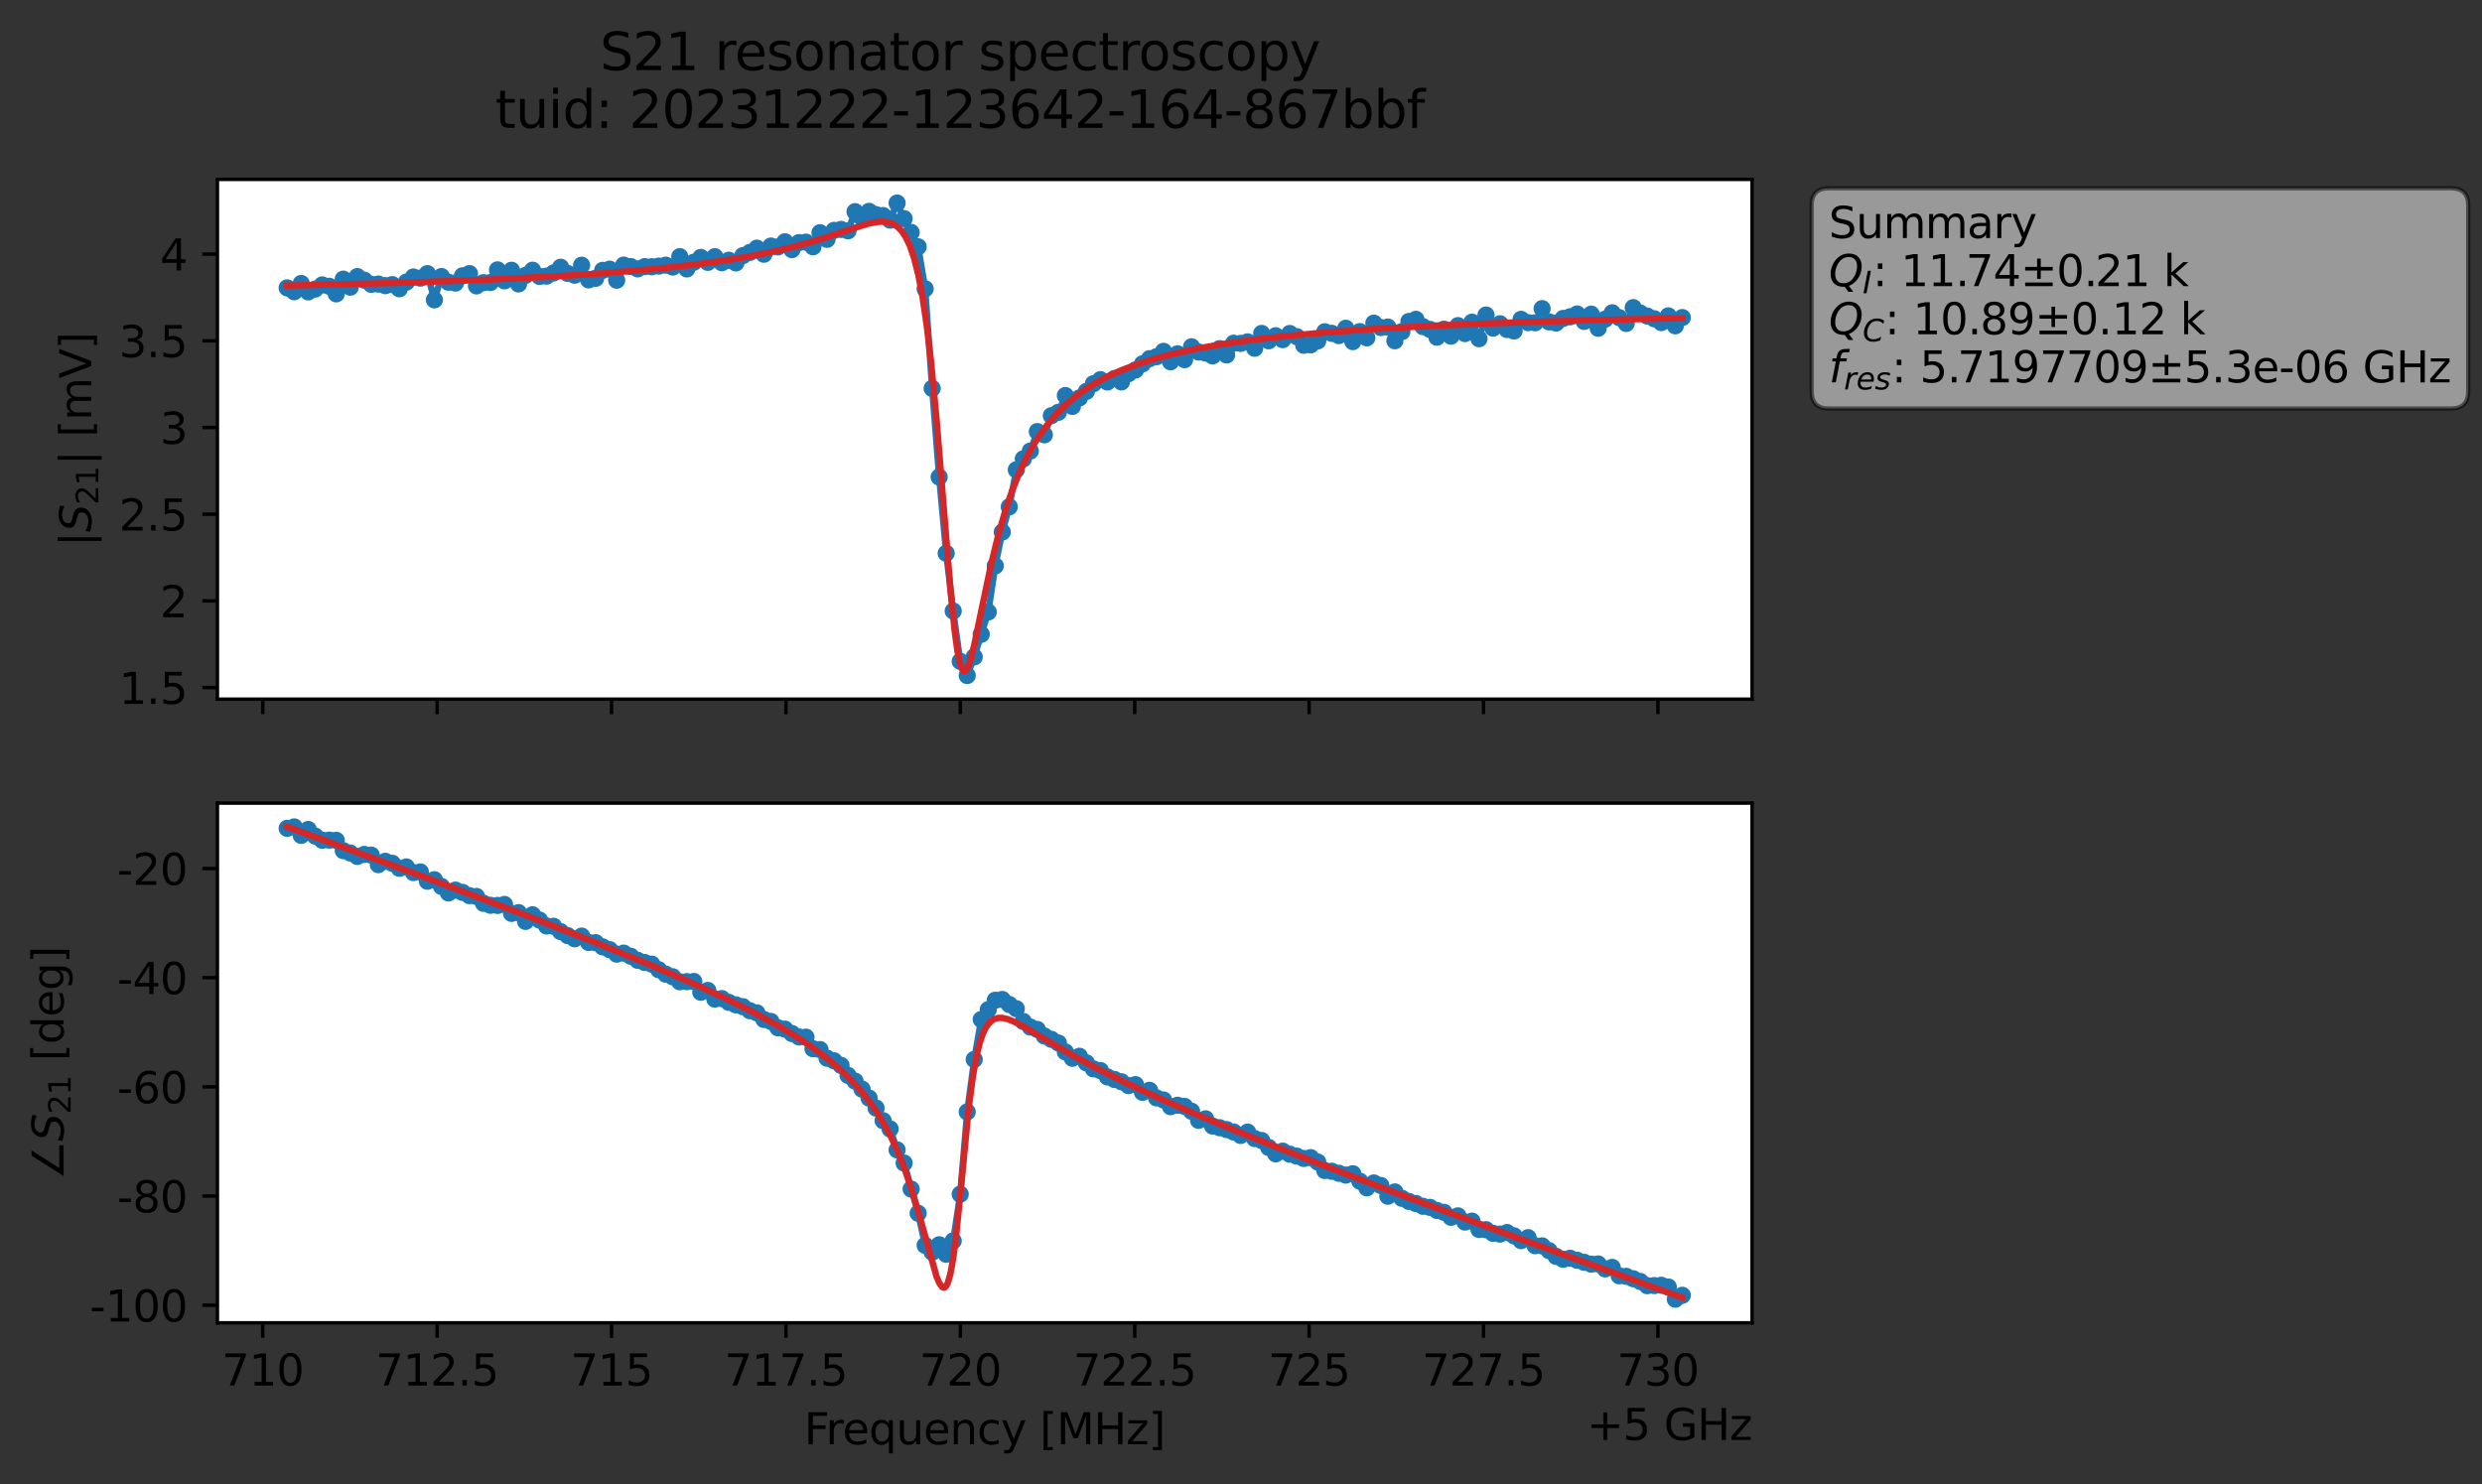 <?xml version="1.0" encoding="utf-8" standalone="no"?>
<!DOCTYPE svg PUBLIC "-//W3C//DTD SVG 1.1//EN"
  "http://www.w3.org/Graphics/SVG/1.1/DTD/svg11.dtd">
<svg xmlns:xlink="http://www.w3.org/1999/xlink" width="577.571pt" height="345.428pt" viewBox="0 0 577.571 345.428" xmlns="http://www.w3.org/2000/svg" version="1.1">
 <rect x="0" y="0" width="577.571" height="345.428" fill="#333333" stroke="none"/>
 <defs>
  <style type="text/css">*{stroke-linejoin: round; stroke-linecap: butt}</style>
 </defs>
 <g id="figure_1">
  <g id="patch_1">
   <path d="M 0 345.428 
L 577.571 345.428 
L 577.571 -0 
L 0 -0 
L 0 345.428 
z
" style="fill: none; opacity: 0"/>
  </g>
  <g id="axes_1">
   <g id="patch_2">
    <path d="M 50.595 162.72 
L 407.715 162.72 
L 407.715 41.76 
L 50.595 41.76 
z
" style="fill: #ffffff"/>
   </g>
   <g id="matplotlib.axis_1">
    <g id="xtick_1">
     <g id="line2d_1">
      <defs>
       <path id="m08cb240473" d="M 0 0 
L 0 3.5 
" style="stroke: #000000; stroke-width: 0.8"/>
      </defs>
      <g>
       <use xlink:href="#m08cb240473" x="61.147" y="162.72" style="stroke: #000000; stroke-width: 0.8"/>
      </g>
     </g>
    </g>
    <g id="xtick_2">
     <g id="line2d_2">
      <g>
       <use xlink:href="#m08cb240473" x="101.728" y="162.72" style="stroke: #000000; stroke-width: 0.8"/>
      </g>
     </g>
    </g>
    <g id="xtick_3">
     <g id="line2d_3">
      <g>
       <use xlink:href="#m08cb240473" x="142.31" y="162.72" style="stroke: #000000; stroke-width: 0.8"/>
      </g>
     </g>
    </g>
    <g id="xtick_4">
     <g id="line2d_4">
      <g>
       <use xlink:href="#m08cb240473" x="182.892" y="162.72" style="stroke: #000000; stroke-width: 0.8"/>
      </g>
     </g>
    </g>
    <g id="xtick_5">
     <g id="line2d_5">
      <g>
       <use xlink:href="#m08cb240473" x="223.474" y="162.72" style="stroke: #000000; stroke-width: 0.8"/>
      </g>
     </g>
    </g>
    <g id="xtick_6">
     <g id="line2d_6">
      <g>
       <use xlink:href="#m08cb240473" x="264.056" y="162.72" style="stroke: #000000; stroke-width: 0.8"/>
      </g>
     </g>
    </g>
    <g id="xtick_7">
     <g id="line2d_7">
      <g>
       <use xlink:href="#m08cb240473" x="304.637" y="162.72" style="stroke: #000000; stroke-width: 0.8"/>
      </g>
     </g>
    </g>
    <g id="xtick_8">
     <g id="line2d_8">
      <g>
       <use xlink:href="#m08cb240473" x="345.219" y="162.72" style="stroke: #000000; stroke-width: 0.8"/>
      </g>
     </g>
    </g>
    <g id="xtick_9">
     <g id="line2d_9">
      <g>
       <use xlink:href="#m08cb240473" x="385.801" y="162.72" style="stroke: #000000; stroke-width: 0.8"/>
      </g>
     </g>
    </g>
   </g>
   <g id="matplotlib.axis_2">
    <g id="ytick_1">
     <g id="line2d_10">
      <defs>
       <path id="m997809758e" d="M 0 0 
L -3.5 0 
" style="stroke: #000000; stroke-width: 0.8"/>
      </defs>
      <g>
       <use xlink:href="#m997809758e" x="50.595" y="160.03" style="stroke: #000000; stroke-width: 0.8"/>
      </g>
     </g>
     <g id="text_1">
      <!-- 1.5 -->
      <g transform="translate(27.692 163.829) scale(0.1 -0.1)">
       <defs>
        <path id="DejaVuSans-31" d="M 794 531 
L 1825 531 
L 1825 4091 
L 703 3866 
L 703 4441 
L 1819 4666 
L 2450 4666 
L 2450 531 
L 3481 531 
L 3481 0 
L 794 0 
L 794 531 
z
" transform="scale(0.016)"/>
        <path id="DejaVuSans-2e" d="M 684 794 
L 1344 794 
L 1344 0 
L 684 0 
L 684 794 
z
" transform="scale(0.016)"/>
        <path id="DejaVuSans-35" d="M 691 4666 
L 3169 4666 
L 3169 4134 
L 1269 4134 
L 1269 2991 
Q 1406 3038 1543 3061 
Q 1681 3084 1819 3084 
Q 2600 3084 3056 2656 
Q 3513 2228 3513 1497 
Q 3513 744 3044 326 
Q 2575 -91 1722 -91 
Q 1428 -91 1123 -41 
Q 819 9 494 109 
L 494 744 
Q 775 591 1075 516 
Q 1375 441 1709 441 
Q 2250 441 2565 725 
Q 2881 1009 2881 1497 
Q 2881 1984 2565 2268 
Q 2250 2553 1709 2553 
Q 1456 2553 1204 2497 
Q 953 2441 691 2322 
L 691 4666 
z
" transform="scale(0.016)"/>
       </defs>
       <use xlink:href="#DejaVuSans-31"/>
       <use xlink:href="#DejaVuSans-2e" x="63.623"/>
       <use xlink:href="#DejaVuSans-35" x="95.41"/>
      </g>
     </g>
    </g>
    <g id="ytick_2">
     <g id="line2d_11">
      <g>
       <use xlink:href="#m997809758e" x="50.595" y="139.853" style="stroke: #000000; stroke-width: 0.8"/>
      </g>
     </g>
     <g id="text_2">
      <!-- 2 -->
      <g transform="translate(37.233 143.652) scale(0.1 -0.1)">
       <defs>
        <path id="DejaVuSans-32" d="M 1228 531 
L 3431 531 
L 3431 0 
L 469 0 
L 469 531 
Q 828 903 1448 1529 
Q 2069 2156 2228 2338 
Q 2531 2678 2651 2914 
Q 2772 3150 2772 3378 
Q 2772 3750 2511 3984 
Q 2250 4219 1831 4219 
Q 1534 4219 1204 4116 
Q 875 4013 500 3803 
L 500 4441 
Q 881 4594 1212 4672 
Q 1544 4750 1819 4750 
Q 2544 4750 2975 4387 
Q 3406 4025 3406 3419 
Q 3406 3131 3298 2873 
Q 3191 2616 2906 2266 
Q 2828 2175 2409 1742 
Q 1991 1309 1228 531 
z
" transform="scale(0.016)"/>
       </defs>
       <use xlink:href="#DejaVuSans-32"/>
      </g>
     </g>
    </g>
    <g id="ytick_3">
     <g id="line2d_12">
      <g>
       <use xlink:href="#m997809758e" x="50.595" y="119.676" style="stroke: #000000; stroke-width: 0.8"/>
      </g>
     </g>
     <g id="text_3">
      <!-- 2.5 -->
      <g transform="translate(27.692 123.475) scale(0.1 -0.1)">
       <use xlink:href="#DejaVuSans-32"/>
       <use xlink:href="#DejaVuSans-2e" x="63.623"/>
       <use xlink:href="#DejaVuSans-35" x="95.41"/>
      </g>
     </g>
    </g>
    <g id="ytick_4">
     <g id="line2d_13">
      <g>
       <use xlink:href="#m997809758e" x="50.595" y="99.499" style="stroke: #000000; stroke-width: 0.8"/>
      </g>
     </g>
     <g id="text_4">
      <!-- 3 -->
      <g transform="translate(37.233 103.298) scale(0.1 -0.1)">
       <defs>
        <path id="DejaVuSans-33" d="M 2597 2516 
Q 3050 2419 3304 2112 
Q 3559 1806 3559 1356 
Q 3559 666 3084 287 
Q 2609 -91 1734 -91 
Q 1441 -91 1130 -33 
Q 819 25 488 141 
L 488 750 
Q 750 597 1062 519 
Q 1375 441 1716 441 
Q 2309 441 2620 675 
Q 2931 909 2931 1356 
Q 2931 1769 2642 2001 
Q 2353 2234 1838 2234 
L 1294 2234 
L 1294 2753 
L 1863 2753 
Q 2328 2753 2575 2939 
Q 2822 3125 2822 3475 
Q 2822 3834 2567 4026 
Q 2313 4219 1838 4219 
Q 1578 4219 1281 4162 
Q 984 4106 628 3988 
L 628 4550 
Q 988 4650 1302 4700 
Q 1616 4750 1894 4750 
Q 2613 4750 3031 4423 
Q 3450 4097 3450 3541 
Q 3450 3153 3228 2886 
Q 3006 2619 2597 2516 
z
" transform="scale(0.016)"/>
       </defs>
       <use xlink:href="#DejaVuSans-33"/>
      </g>
     </g>
    </g>
    <g id="ytick_5">
     <g id="line2d_14">
      <g>
       <use xlink:href="#m997809758e" x="50.595" y="79.322" style="stroke: #000000; stroke-width: 0.8"/>
      </g>
     </g>
     <g id="text_5">
      <!-- 3.5 -->
      <g transform="translate(27.692 83.121) scale(0.1 -0.1)">
       <use xlink:href="#DejaVuSans-33"/>
       <use xlink:href="#DejaVuSans-2e" x="63.623"/>
       <use xlink:href="#DejaVuSans-35" x="95.41"/>
      </g>
     </g>
    </g>
    <g id="ytick_6">
     <g id="line2d_15">
      <g>
       <use xlink:href="#m997809758e" x="50.595" y="59.145" style="stroke: #000000; stroke-width: 0.8"/>
      </g>
     </g>
     <g id="text_6">
      <!-- 4 -->
      <g transform="translate(37.233 62.944) scale(0.1 -0.1)">
       <defs>
        <path id="DejaVuSans-34" d="M 2419 4116 
L 825 1625 
L 2419 1625 
L 2419 4116 
z
M 2253 4666 
L 3047 4666 
L 3047 1625 
L 3713 1625 
L 3713 1100 
L 3047 1100 
L 3047 0 
L 2419 0 
L 2419 1100 
L 313 1100 
L 313 1709 
L 2253 4666 
z
" transform="scale(0.016)"/>
       </defs>
       <use xlink:href="#DejaVuSans-34"/>
      </g>
     </g>
    </g>
    <g id="text_7">
     <!-- $|S_{21}|$ [mV] -->
     <g transform="translate(21.292 127.19) rotate(-90) scale(0.1 -0.1)">
      <defs>
       <path id="DejaVuSans-7c" d="M 1344 4891 
L 1344 -1509 
L 813 -1509 
L 813 4891 
L 1344 4891 
z
" transform="scale(0.016)"/>
       <path id="DejaVuSans-Oblique-53" d="M 3859 4513 
L 3738 3897 
Q 3422 4066 3111 4152 
Q 2800 4238 2509 4238 
Q 1944 4238 1609 3991 
Q 1275 3744 1275 3334 
Q 1275 3109 1398 2989 
Q 1522 2869 2034 2731 
L 2413 2638 
Q 3053 2472 3303 2217 
Q 3553 1963 3553 1503 
Q 3553 797 2998 353 
Q 2444 -91 1538 -91 
Q 1166 -91 791 -17 
Q 416 56 38 206 
L 166 856 
Q 513 641 861 531 
Q 1209 422 1556 422 
Q 2147 422 2503 684 
Q 2859 947 2859 1369 
Q 2859 1650 2717 1795 
Q 2575 1941 2106 2059 
L 1728 2156 
Q 1081 2325 845 2545 
Q 609 2766 609 3163 
Q 609 3859 1145 4304 
Q 1681 4750 2541 4750 
Q 2875 4750 3203 4690 
Q 3531 4631 3859 4513 
z
" transform="scale(0.016)"/>
       <path id="DejaVuSans-20" transform="scale(0.016)"/>
       <path id="DejaVuSans-5b" d="M 550 4863 
L 1875 4863 
L 1875 4416 
L 1125 4416 
L 1125 -397 
L 1875 -397 
L 1875 -844 
L 550 -844 
L 550 4863 
z
" transform="scale(0.016)"/>
       <path id="DejaVuSans-6d" d="M 3328 2828 
Q 3544 3216 3844 3400 
Q 4144 3584 4550 3584 
Q 5097 3584 5394 3201 
Q 5691 2819 5691 2113 
L 5691 0 
L 5113 0 
L 5113 2094 
Q 5113 2597 4934 2840 
Q 4756 3084 4391 3084 
Q 3944 3084 3684 2787 
Q 3425 2491 3425 1978 
L 3425 0 
L 2847 0 
L 2847 2094 
Q 2847 2600 2669 2842 
Q 2491 3084 2119 3084 
Q 1678 3084 1418 2786 
Q 1159 2488 1159 1978 
L 1159 0 
L 581 0 
L 581 3500 
L 1159 3500 
L 1159 2956 
Q 1356 3278 1631 3431 
Q 1906 3584 2284 3584 
Q 2666 3584 2933 3390 
Q 3200 3197 3328 2828 
z
" transform="scale(0.016)"/>
       <path id="DejaVuSans-56" d="M 1831 0 
L 50 4666 
L 709 4666 
L 2188 738 
L 3669 4666 
L 4325 4666 
L 2547 0 
L 1831 0 
z
" transform="scale(0.016)"/>
       <path id="DejaVuSans-5d" d="M 1947 4863 
L 1947 -844 
L 622 -844 
L 622 -397 
L 1369 -397 
L 1369 4416 
L 622 4416 
L 622 4863 
L 1947 4863 
z
" transform="scale(0.016)"/>
      </defs>
      <use xlink:href="#DejaVuSans-7c" transform="translate(0 0.578)"/>
      <use xlink:href="#DejaVuSans-Oblique-53" transform="translate(33.691 0.578)"/>
      <use xlink:href="#DejaVuSans-32" transform="translate(97.168 -15.828) scale(0.7)"/>
      <use xlink:href="#DejaVuSans-31" transform="translate(141.704 -15.828) scale(0.7)"/>
      <use xlink:href="#DejaVuSans-7c" transform="translate(188.975 0.578)"/>
      <use xlink:href="#DejaVuSans-20" transform="translate(222.666 0.578)"/>
      <use xlink:href="#DejaVuSans-5b" transform="translate(254.453 0.578)"/>
      <use xlink:href="#DejaVuSans-6d" transform="translate(293.467 0.578)"/>
      <use xlink:href="#DejaVuSans-56" transform="translate(390.879 0.578)"/>
      <use xlink:href="#DejaVuSans-5d" transform="translate(459.287 0.578)"/>
     </g>
    </g>
   </g>
   <g id="line2d_16">
    <path d="M 66.828 67 
L 68.459 67.895 
L 70.091 65.979 
L 71.722 67.935 
L 73.354 67.276 
L 74.985 66.315 
L 76.617 66.625 
L 78.248 68.388 
L 79.879 64.97 
L 81.511 66.835 
L 83.142 64.378 
L 84.774 65.215 
L 86.405 66.184 
L 88.037 66.115 
L 89.668 66.484 
L 91.299 66.245 
L 92.931 67.205 
L 94.562 65.668 
L 96.194 64.47 
L 97.825 64.731 
L 99.457 63.684 
L 101.088 69.783 
L 102.719 64.364 
L 104.351 65.685 
L 105.982 65.886 
L 107.614 64.198 
L 109.245 63.677 
L 110.877 66.54 
L 112.508 65.789 
L 114.14 65.749 
L 115.771 62.813 
L 117.402 65.37 
L 119.034 62.903 
L 120.665 66.084 
L 122.297 64.093 
L 123.928 62.889 
L 125.56 64.347 
L 127.191 64.268 
L 128.822 63.524 
L 130.454 62.199 
L 132.085 63.627 
L 133.717 64.051 
L 135.348 61.726 
L 136.98 65.136 
L 138.611 64.778 
L 140.242 62.924 
L 141.874 62.646 
L 143.505 65.216 
L 145.137 61.698 
L 146.768 62.041 
L 148.4 62.58 
L 150.031 62.056 
L 151.662 62.083 
L 154.925 61.716 
L 156.557 62.152 
L 158.188 59.733 
L 159.82 62.589 
L 161.451 61.034 
L 163.082 59.908 
L 164.714 61.06 
L 166.345 59.748 
L 167.977 61.142 
L 169.608 60.566 
L 171.24 61.193 
L 172.871 59.49 
L 174.502 58.746 
L 176.134 57.758 
L 177.765 59.167 
L 179.397 57.268 
L 181.028 57.47 
L 182.66 56.272 
L 184.291 58.1 
L 185.922 56.469 
L 187.554 56.365 
L 189.185 57.429 
L 190.817 54.162 
L 192.448 55.707 
L 194.08 53.621 
L 195.711 53.402 
L 197.342 53.715 
L 198.974 49.262 
L 200.605 50.748 
L 202.237 49.195 
L 203.868 49.957 
L 205.5 50.167 
L 207.131 51.236 
L 208.762 47.258 
L 210.394 50.889 
L 213.657 57.44 
L 215.288 67.213 
L 216.92 90.399 
L 218.551 111.025 
L 220.182 128.769 
L 221.814 142.204 
L 223.445 153.92 
L 225.077 157.222 
L 226.708 152.893 
L 229.971 142.438 
L 231.602 131.706 
L 233.234 123.823 
L 234.865 117.959 
L 236.497 109.342 
L 238.128 106.798 
L 239.76 104.975 
L 241.391 100.447 
L 243.022 101.205 
L 244.654 96.743 
L 246.285 95.962 
L 247.917 92.059 
L 249.548 94.592 
L 251.18 92.618 
L 252.811 91.095 
L 254.442 89.305 
L 256.074 88.362 
L 257.705 88.904 
L 259.337 88.099 
L 260.968 88.881 
L 262.6 86.981 
L 264.231 86.113 
L 265.862 84.677 
L 267.494 83.48 
L 269.125 83.024 
L 270.757 81.771 
L 272.388 84.205 
L 274.02 82.342 
L 275.651 83.71 
L 277.282 80.712 
L 278.914 81.927 
L 280.545 82.173 
L 282.177 82.831 
L 283.808 81.147 
L 285.44 82.611 
L 287.071 79.882 
L 288.703 79.921 
L 290.334 79.569 
L 291.965 81.053 
L 293.597 77.6 
L 295.228 79.318 
L 296.86 78.147 
L 298.491 79.053 
L 300.123 77.618 
L 301.754 78.348 
L 303.385 80.346 
L 305.017 80.259 
L 306.648 79.343 
L 308.28 77.22 
L 309.911 77.584 
L 311.543 78.104 
L 313.174 76.397 
L 314.805 79.506 
L 316.437 77.176 
L 318.068 78.627 
L 319.7 75.209 
L 321.331 76.232 
L 322.963 76.124 
L 324.594 79.311 
L 326.225 77.202 
L 327.857 74.816 
L 329.488 74.324 
L 331.12 76.014 
L 332.751 76.667 
L 334.383 78.486 
L 336.014 76.622 
L 337.645 78.236 
L 339.277 75.781 
L 340.908 77.635 
L 342.54 74.989 
L 344.171 78.836 
L 345.803 73.315 
L 347.434 76.367 
L 349.065 75.36 
L 350.697 76.685 
L 352.328 77.034 
L 353.96 74.324 
L 355.591 75.088 
L 357.223 75.123 
L 358.854 71.833 
L 360.485 74.918 
L 362.117 75.185 
L 363.748 74.111 
L 365.38 73.738 
L 367.011 73.078 
L 368.643 74.808 
L 370.274 73.122 
L 371.905 76.402 
L 373.537 74.288 
L 375.168 72.804 
L 376.8 73.93 
L 378.431 75.278 
L 380.063 71.597 
L 381.694 72.859 
L 386.588 75.076 
L 388.22 73.522 
L 389.851 75.828 
L 391.483 73.906 
L 391.483 73.906 
" clip-path="url(#p71a5fbea6e)" style="fill: none; stroke: #1f77b4; stroke-width: 1.5; stroke-linecap: square"/>
    <defs>
     <path id="m9b24e7686a" d="M 0 1.5 
C 0.398 1.5 0.779 1.342 1.061 1.061 
C 1.342 0.779 1.5 0.398 1.5 0 
C 1.5 -0.398 1.342 -0.779 1.061 -1.061 
C 0.779 -1.342 0.398 -1.5 0 -1.5 
C -0.398 -1.5 -0.779 -1.342 -1.061 -1.061 
C -1.342 -0.779 -1.5 -0.398 -1.5 0 
C -1.5 0.398 -1.342 0.779 -1.061 1.061 
C -0.779 1.342 -0.398 1.5 0 1.5 
z
" style="stroke: #1f77b4"/>
    </defs>
    <g clip-path="url(#p71a5fbea6e)">
     <use xlink:href="#m9b24e7686a" x="66.828" y="67" style="fill: #1f77b4; stroke: #1f77b4"/>
     <use xlink:href="#m9b24e7686a" x="68.459" y="67.895" style="fill: #1f77b4; stroke: #1f77b4"/>
     <use xlink:href="#m9b24e7686a" x="70.091" y="65.979" style="fill: #1f77b4; stroke: #1f77b4"/>
     <use xlink:href="#m9b24e7686a" x="71.722" y="67.935" style="fill: #1f77b4; stroke: #1f77b4"/>
     <use xlink:href="#m9b24e7686a" x="73.354" y="67.276" style="fill: #1f77b4; stroke: #1f77b4"/>
     <use xlink:href="#m9b24e7686a" x="74.985" y="66.315" style="fill: #1f77b4; stroke: #1f77b4"/>
     <use xlink:href="#m9b24e7686a" x="76.617" y="66.625" style="fill: #1f77b4; stroke: #1f77b4"/>
     <use xlink:href="#m9b24e7686a" x="78.248" y="68.388" style="fill: #1f77b4; stroke: #1f77b4"/>
     <use xlink:href="#m9b24e7686a" x="79.879" y="64.97" style="fill: #1f77b4; stroke: #1f77b4"/>
     <use xlink:href="#m9b24e7686a" x="81.511" y="66.835" style="fill: #1f77b4; stroke: #1f77b4"/>
     <use xlink:href="#m9b24e7686a" x="83.142" y="64.378" style="fill: #1f77b4; stroke: #1f77b4"/>
     <use xlink:href="#m9b24e7686a" x="84.774" y="65.215" style="fill: #1f77b4; stroke: #1f77b4"/>
     <use xlink:href="#m9b24e7686a" x="86.405" y="66.184" style="fill: #1f77b4; stroke: #1f77b4"/>
     <use xlink:href="#m9b24e7686a" x="88.037" y="66.115" style="fill: #1f77b4; stroke: #1f77b4"/>
     <use xlink:href="#m9b24e7686a" x="89.668" y="66.484" style="fill: #1f77b4; stroke: #1f77b4"/>
     <use xlink:href="#m9b24e7686a" x="91.299" y="66.245" style="fill: #1f77b4; stroke: #1f77b4"/>
     <use xlink:href="#m9b24e7686a" x="92.931" y="67.205" style="fill: #1f77b4; stroke: #1f77b4"/>
     <use xlink:href="#m9b24e7686a" x="94.562" y="65.668" style="fill: #1f77b4; stroke: #1f77b4"/>
     <use xlink:href="#m9b24e7686a" x="96.194" y="64.47" style="fill: #1f77b4; stroke: #1f77b4"/>
     <use xlink:href="#m9b24e7686a" x="97.825" y="64.731" style="fill: #1f77b4; stroke: #1f77b4"/>
     <use xlink:href="#m9b24e7686a" x="99.457" y="63.684" style="fill: #1f77b4; stroke: #1f77b4"/>
     <use xlink:href="#m9b24e7686a" x="101.088" y="69.783" style="fill: #1f77b4; stroke: #1f77b4"/>
     <use xlink:href="#m9b24e7686a" x="102.719" y="64.364" style="fill: #1f77b4; stroke: #1f77b4"/>
     <use xlink:href="#m9b24e7686a" x="104.351" y="65.685" style="fill: #1f77b4; stroke: #1f77b4"/>
     <use xlink:href="#m9b24e7686a" x="105.982" y="65.886" style="fill: #1f77b4; stroke: #1f77b4"/>
     <use xlink:href="#m9b24e7686a" x="107.614" y="64.198" style="fill: #1f77b4; stroke: #1f77b4"/>
     <use xlink:href="#m9b24e7686a" x="109.245" y="63.677" style="fill: #1f77b4; stroke: #1f77b4"/>
     <use xlink:href="#m9b24e7686a" x="110.877" y="66.54" style="fill: #1f77b4; stroke: #1f77b4"/>
     <use xlink:href="#m9b24e7686a" x="112.508" y="65.789" style="fill: #1f77b4; stroke: #1f77b4"/>
     <use xlink:href="#m9b24e7686a" x="114.14" y="65.749" style="fill: #1f77b4; stroke: #1f77b4"/>
     <use xlink:href="#m9b24e7686a" x="115.771" y="62.813" style="fill: #1f77b4; stroke: #1f77b4"/>
     <use xlink:href="#m9b24e7686a" x="117.402" y="65.37" style="fill: #1f77b4; stroke: #1f77b4"/>
     <use xlink:href="#m9b24e7686a" x="119.034" y="62.903" style="fill: #1f77b4; stroke: #1f77b4"/>
     <use xlink:href="#m9b24e7686a" x="120.665" y="66.084" style="fill: #1f77b4; stroke: #1f77b4"/>
     <use xlink:href="#m9b24e7686a" x="122.297" y="64.093" style="fill: #1f77b4; stroke: #1f77b4"/>
     <use xlink:href="#m9b24e7686a" x="123.928" y="62.889" style="fill: #1f77b4; stroke: #1f77b4"/>
     <use xlink:href="#m9b24e7686a" x="125.56" y="64.347" style="fill: #1f77b4; stroke: #1f77b4"/>
     <use xlink:href="#m9b24e7686a" x="127.191" y="64.268" style="fill: #1f77b4; stroke: #1f77b4"/>
     <use xlink:href="#m9b24e7686a" x="128.822" y="63.524" style="fill: #1f77b4; stroke: #1f77b4"/>
     <use xlink:href="#m9b24e7686a" x="130.454" y="62.199" style="fill: #1f77b4; stroke: #1f77b4"/>
     <use xlink:href="#m9b24e7686a" x="132.085" y="63.627" style="fill: #1f77b4; stroke: #1f77b4"/>
     <use xlink:href="#m9b24e7686a" x="133.717" y="64.051" style="fill: #1f77b4; stroke: #1f77b4"/>
     <use xlink:href="#m9b24e7686a" x="135.348" y="61.726" style="fill: #1f77b4; stroke: #1f77b4"/>
     <use xlink:href="#m9b24e7686a" x="136.98" y="65.136" style="fill: #1f77b4; stroke: #1f77b4"/>
     <use xlink:href="#m9b24e7686a" x="138.611" y="64.778" style="fill: #1f77b4; stroke: #1f77b4"/>
     <use xlink:href="#m9b24e7686a" x="140.242" y="62.924" style="fill: #1f77b4; stroke: #1f77b4"/>
     <use xlink:href="#m9b24e7686a" x="141.874" y="62.646" style="fill: #1f77b4; stroke: #1f77b4"/>
     <use xlink:href="#m9b24e7686a" x="143.505" y="65.216" style="fill: #1f77b4; stroke: #1f77b4"/>
     <use xlink:href="#m9b24e7686a" x="145.137" y="61.698" style="fill: #1f77b4; stroke: #1f77b4"/>
     <use xlink:href="#m9b24e7686a" x="146.768" y="62.041" style="fill: #1f77b4; stroke: #1f77b4"/>
     <use xlink:href="#m9b24e7686a" x="148.4" y="62.58" style="fill: #1f77b4; stroke: #1f77b4"/>
     <use xlink:href="#m9b24e7686a" x="150.031" y="62.056" style="fill: #1f77b4; stroke: #1f77b4"/>
     <use xlink:href="#m9b24e7686a" x="151.662" y="62.083" style="fill: #1f77b4; stroke: #1f77b4"/>
     <use xlink:href="#m9b24e7686a" x="153.294" y="61.934" style="fill: #1f77b4; stroke: #1f77b4"/>
     <use xlink:href="#m9b24e7686a" x="154.925" y="61.716" style="fill: #1f77b4; stroke: #1f77b4"/>
     <use xlink:href="#m9b24e7686a" x="156.557" y="62.152" style="fill: #1f77b4; stroke: #1f77b4"/>
     <use xlink:href="#m9b24e7686a" x="158.188" y="59.733" style="fill: #1f77b4; stroke: #1f77b4"/>
     <use xlink:href="#m9b24e7686a" x="159.82" y="62.589" style="fill: #1f77b4; stroke: #1f77b4"/>
     <use xlink:href="#m9b24e7686a" x="161.451" y="61.034" style="fill: #1f77b4; stroke: #1f77b4"/>
     <use xlink:href="#m9b24e7686a" x="163.082" y="59.908" style="fill: #1f77b4; stroke: #1f77b4"/>
     <use xlink:href="#m9b24e7686a" x="164.714" y="61.06" style="fill: #1f77b4; stroke: #1f77b4"/>
     <use xlink:href="#m9b24e7686a" x="166.345" y="59.748" style="fill: #1f77b4; stroke: #1f77b4"/>
     <use xlink:href="#m9b24e7686a" x="167.977" y="61.142" style="fill: #1f77b4; stroke: #1f77b4"/>
     <use xlink:href="#m9b24e7686a" x="169.608" y="60.566" style="fill: #1f77b4; stroke: #1f77b4"/>
     <use xlink:href="#m9b24e7686a" x="171.24" y="61.193" style="fill: #1f77b4; stroke: #1f77b4"/>
     <use xlink:href="#m9b24e7686a" x="172.871" y="59.49" style="fill: #1f77b4; stroke: #1f77b4"/>
     <use xlink:href="#m9b24e7686a" x="174.502" y="58.746" style="fill: #1f77b4; stroke: #1f77b4"/>
     <use xlink:href="#m9b24e7686a" x="176.134" y="57.758" style="fill: #1f77b4; stroke: #1f77b4"/>
     <use xlink:href="#m9b24e7686a" x="177.765" y="59.167" style="fill: #1f77b4; stroke: #1f77b4"/>
     <use xlink:href="#m9b24e7686a" x="179.397" y="57.268" style="fill: #1f77b4; stroke: #1f77b4"/>
     <use xlink:href="#m9b24e7686a" x="181.028" y="57.47" style="fill: #1f77b4; stroke: #1f77b4"/>
     <use xlink:href="#m9b24e7686a" x="182.66" y="56.272" style="fill: #1f77b4; stroke: #1f77b4"/>
     <use xlink:href="#m9b24e7686a" x="184.291" y="58.1" style="fill: #1f77b4; stroke: #1f77b4"/>
     <use xlink:href="#m9b24e7686a" x="185.922" y="56.469" style="fill: #1f77b4; stroke: #1f77b4"/>
     <use xlink:href="#m9b24e7686a" x="187.554" y="56.365" style="fill: #1f77b4; stroke: #1f77b4"/>
     <use xlink:href="#m9b24e7686a" x="189.185" y="57.429" style="fill: #1f77b4; stroke: #1f77b4"/>
     <use xlink:href="#m9b24e7686a" x="190.817" y="54.162" style="fill: #1f77b4; stroke: #1f77b4"/>
     <use xlink:href="#m9b24e7686a" x="192.448" y="55.707" style="fill: #1f77b4; stroke: #1f77b4"/>
     <use xlink:href="#m9b24e7686a" x="194.08" y="53.621" style="fill: #1f77b4; stroke: #1f77b4"/>
     <use xlink:href="#m9b24e7686a" x="195.711" y="53.402" style="fill: #1f77b4; stroke: #1f77b4"/>
     <use xlink:href="#m9b24e7686a" x="197.342" y="53.715" style="fill: #1f77b4; stroke: #1f77b4"/>
     <use xlink:href="#m9b24e7686a" x="198.974" y="49.262" style="fill: #1f77b4; stroke: #1f77b4"/>
     <use xlink:href="#m9b24e7686a" x="200.605" y="50.748" style="fill: #1f77b4; stroke: #1f77b4"/>
     <use xlink:href="#m9b24e7686a" x="202.237" y="49.195" style="fill: #1f77b4; stroke: #1f77b4"/>
     <use xlink:href="#m9b24e7686a" x="203.868" y="49.957" style="fill: #1f77b4; stroke: #1f77b4"/>
     <use xlink:href="#m9b24e7686a" x="205.5" y="50.167" style="fill: #1f77b4; stroke: #1f77b4"/>
     <use xlink:href="#m9b24e7686a" x="207.131" y="51.236" style="fill: #1f77b4; stroke: #1f77b4"/>
     <use xlink:href="#m9b24e7686a" x="208.762" y="47.258" style="fill: #1f77b4; stroke: #1f77b4"/>
     <use xlink:href="#m9b24e7686a" x="210.394" y="50.889" style="fill: #1f77b4; stroke: #1f77b4"/>
     <use xlink:href="#m9b24e7686a" x="212.025" y="54.088" style="fill: #1f77b4; stroke: #1f77b4"/>
     <use xlink:href="#m9b24e7686a" x="213.657" y="57.44" style="fill: #1f77b4; stroke: #1f77b4"/>
     <use xlink:href="#m9b24e7686a" x="215.288" y="67.213" style="fill: #1f77b4; stroke: #1f77b4"/>
     <use xlink:href="#m9b24e7686a" x="216.92" y="90.399" style="fill: #1f77b4; stroke: #1f77b4"/>
     <use xlink:href="#m9b24e7686a" x="218.551" y="111.025" style="fill: #1f77b4; stroke: #1f77b4"/>
     <use xlink:href="#m9b24e7686a" x="220.182" y="128.769" style="fill: #1f77b4; stroke: #1f77b4"/>
     <use xlink:href="#m9b24e7686a" x="221.814" y="142.204" style="fill: #1f77b4; stroke: #1f77b4"/>
     <use xlink:href="#m9b24e7686a" x="223.445" y="153.92" style="fill: #1f77b4; stroke: #1f77b4"/>
     <use xlink:href="#m9b24e7686a" x="225.077" y="157.222" style="fill: #1f77b4; stroke: #1f77b4"/>
     <use xlink:href="#m9b24e7686a" x="226.708" y="152.893" style="fill: #1f77b4; stroke: #1f77b4"/>
     <use xlink:href="#m9b24e7686a" x="228.34" y="147.628" style="fill: #1f77b4; stroke: #1f77b4"/>
     <use xlink:href="#m9b24e7686a" x="229.971" y="142.438" style="fill: #1f77b4; stroke: #1f77b4"/>
     <use xlink:href="#m9b24e7686a" x="231.602" y="131.706" style="fill: #1f77b4; stroke: #1f77b4"/>
     <use xlink:href="#m9b24e7686a" x="233.234" y="123.823" style="fill: #1f77b4; stroke: #1f77b4"/>
     <use xlink:href="#m9b24e7686a" x="234.865" y="117.959" style="fill: #1f77b4; stroke: #1f77b4"/>
     <use xlink:href="#m9b24e7686a" x="236.497" y="109.342" style="fill: #1f77b4; stroke: #1f77b4"/>
     <use xlink:href="#m9b24e7686a" x="238.128" y="106.798" style="fill: #1f77b4; stroke: #1f77b4"/>
     <use xlink:href="#m9b24e7686a" x="239.76" y="104.975" style="fill: #1f77b4; stroke: #1f77b4"/>
     <use xlink:href="#m9b24e7686a" x="241.391" y="100.447" style="fill: #1f77b4; stroke: #1f77b4"/>
     <use xlink:href="#m9b24e7686a" x="243.022" y="101.205" style="fill: #1f77b4; stroke: #1f77b4"/>
     <use xlink:href="#m9b24e7686a" x="244.654" y="96.743" style="fill: #1f77b4; stroke: #1f77b4"/>
     <use xlink:href="#m9b24e7686a" x="246.285" y="95.962" style="fill: #1f77b4; stroke: #1f77b4"/>
     <use xlink:href="#m9b24e7686a" x="247.917" y="92.059" style="fill: #1f77b4; stroke: #1f77b4"/>
     <use xlink:href="#m9b24e7686a" x="249.548" y="94.592" style="fill: #1f77b4; stroke: #1f77b4"/>
     <use xlink:href="#m9b24e7686a" x="251.18" y="92.618" style="fill: #1f77b4; stroke: #1f77b4"/>
     <use xlink:href="#m9b24e7686a" x="252.811" y="91.095" style="fill: #1f77b4; stroke: #1f77b4"/>
     <use xlink:href="#m9b24e7686a" x="254.442" y="89.305" style="fill: #1f77b4; stroke: #1f77b4"/>
     <use xlink:href="#m9b24e7686a" x="256.074" y="88.362" style="fill: #1f77b4; stroke: #1f77b4"/>
     <use xlink:href="#m9b24e7686a" x="257.705" y="88.904" style="fill: #1f77b4; stroke: #1f77b4"/>
     <use xlink:href="#m9b24e7686a" x="259.337" y="88.099" style="fill: #1f77b4; stroke: #1f77b4"/>
     <use xlink:href="#m9b24e7686a" x="260.968" y="88.881" style="fill: #1f77b4; stroke: #1f77b4"/>
     <use xlink:href="#m9b24e7686a" x="262.6" y="86.981" style="fill: #1f77b4; stroke: #1f77b4"/>
     <use xlink:href="#m9b24e7686a" x="264.231" y="86.113" style="fill: #1f77b4; stroke: #1f77b4"/>
     <use xlink:href="#m9b24e7686a" x="265.862" y="84.677" style="fill: #1f77b4; stroke: #1f77b4"/>
     <use xlink:href="#m9b24e7686a" x="267.494" y="83.48" style="fill: #1f77b4; stroke: #1f77b4"/>
     <use xlink:href="#m9b24e7686a" x="269.125" y="83.024" style="fill: #1f77b4; stroke: #1f77b4"/>
     <use xlink:href="#m9b24e7686a" x="270.757" y="81.771" style="fill: #1f77b4; stroke: #1f77b4"/>
     <use xlink:href="#m9b24e7686a" x="272.388" y="84.205" style="fill: #1f77b4; stroke: #1f77b4"/>
     <use xlink:href="#m9b24e7686a" x="274.02" y="82.342" style="fill: #1f77b4; stroke: #1f77b4"/>
     <use xlink:href="#m9b24e7686a" x="275.651" y="83.71" style="fill: #1f77b4; stroke: #1f77b4"/>
     <use xlink:href="#m9b24e7686a" x="277.282" y="80.712" style="fill: #1f77b4; stroke: #1f77b4"/>
     <use xlink:href="#m9b24e7686a" x="278.914" y="81.927" style="fill: #1f77b4; stroke: #1f77b4"/>
     <use xlink:href="#m9b24e7686a" x="280.545" y="82.173" style="fill: #1f77b4; stroke: #1f77b4"/>
     <use xlink:href="#m9b24e7686a" x="282.177" y="82.831" style="fill: #1f77b4; stroke: #1f77b4"/>
     <use xlink:href="#m9b24e7686a" x="283.808" y="81.147" style="fill: #1f77b4; stroke: #1f77b4"/>
     <use xlink:href="#m9b24e7686a" x="285.44" y="82.611" style="fill: #1f77b4; stroke: #1f77b4"/>
     <use xlink:href="#m9b24e7686a" x="287.071" y="79.882" style="fill: #1f77b4; stroke: #1f77b4"/>
     <use xlink:href="#m9b24e7686a" x="288.703" y="79.921" style="fill: #1f77b4; stroke: #1f77b4"/>
     <use xlink:href="#m9b24e7686a" x="290.334" y="79.569" style="fill: #1f77b4; stroke: #1f77b4"/>
     <use xlink:href="#m9b24e7686a" x="291.965" y="81.053" style="fill: #1f77b4; stroke: #1f77b4"/>
     <use xlink:href="#m9b24e7686a" x="293.597" y="77.6" style="fill: #1f77b4; stroke: #1f77b4"/>
     <use xlink:href="#m9b24e7686a" x="295.228" y="79.318" style="fill: #1f77b4; stroke: #1f77b4"/>
     <use xlink:href="#m9b24e7686a" x="296.86" y="78.147" style="fill: #1f77b4; stroke: #1f77b4"/>
     <use xlink:href="#m9b24e7686a" x="298.491" y="79.053" style="fill: #1f77b4; stroke: #1f77b4"/>
     <use xlink:href="#m9b24e7686a" x="300.123" y="77.618" style="fill: #1f77b4; stroke: #1f77b4"/>
     <use xlink:href="#m9b24e7686a" x="301.754" y="78.348" style="fill: #1f77b4; stroke: #1f77b4"/>
     <use xlink:href="#m9b24e7686a" x="303.385" y="80.346" style="fill: #1f77b4; stroke: #1f77b4"/>
     <use xlink:href="#m9b24e7686a" x="305.017" y="80.259" style="fill: #1f77b4; stroke: #1f77b4"/>
     <use xlink:href="#m9b24e7686a" x="306.648" y="79.343" style="fill: #1f77b4; stroke: #1f77b4"/>
     <use xlink:href="#m9b24e7686a" x="308.28" y="77.22" style="fill: #1f77b4; stroke: #1f77b4"/>
     <use xlink:href="#m9b24e7686a" x="309.911" y="77.584" style="fill: #1f77b4; stroke: #1f77b4"/>
     <use xlink:href="#m9b24e7686a" x="311.543" y="78.104" style="fill: #1f77b4; stroke: #1f77b4"/>
     <use xlink:href="#m9b24e7686a" x="313.174" y="76.397" style="fill: #1f77b4; stroke: #1f77b4"/>
     <use xlink:href="#m9b24e7686a" x="314.805" y="79.506" style="fill: #1f77b4; stroke: #1f77b4"/>
     <use xlink:href="#m9b24e7686a" x="316.437" y="77.176" style="fill: #1f77b4; stroke: #1f77b4"/>
     <use xlink:href="#m9b24e7686a" x="318.068" y="78.627" style="fill: #1f77b4; stroke: #1f77b4"/>
     <use xlink:href="#m9b24e7686a" x="319.7" y="75.209" style="fill: #1f77b4; stroke: #1f77b4"/>
     <use xlink:href="#m9b24e7686a" x="321.331" y="76.232" style="fill: #1f77b4; stroke: #1f77b4"/>
     <use xlink:href="#m9b24e7686a" x="322.963" y="76.124" style="fill: #1f77b4; stroke: #1f77b4"/>
     <use xlink:href="#m9b24e7686a" x="324.594" y="79.311" style="fill: #1f77b4; stroke: #1f77b4"/>
     <use xlink:href="#m9b24e7686a" x="326.225" y="77.202" style="fill: #1f77b4; stroke: #1f77b4"/>
     <use xlink:href="#m9b24e7686a" x="327.857" y="74.816" style="fill: #1f77b4; stroke: #1f77b4"/>
     <use xlink:href="#m9b24e7686a" x="329.488" y="74.324" style="fill: #1f77b4; stroke: #1f77b4"/>
     <use xlink:href="#m9b24e7686a" x="331.12" y="76.014" style="fill: #1f77b4; stroke: #1f77b4"/>
     <use xlink:href="#m9b24e7686a" x="332.751" y="76.667" style="fill: #1f77b4; stroke: #1f77b4"/>
     <use xlink:href="#m9b24e7686a" x="334.383" y="78.486" style="fill: #1f77b4; stroke: #1f77b4"/>
     <use xlink:href="#m9b24e7686a" x="336.014" y="76.622" style="fill: #1f77b4; stroke: #1f77b4"/>
     <use xlink:href="#m9b24e7686a" x="337.645" y="78.236" style="fill: #1f77b4; stroke: #1f77b4"/>
     <use xlink:href="#m9b24e7686a" x="339.277" y="75.781" style="fill: #1f77b4; stroke: #1f77b4"/>
     <use xlink:href="#m9b24e7686a" x="340.908" y="77.635" style="fill: #1f77b4; stroke: #1f77b4"/>
     <use xlink:href="#m9b24e7686a" x="342.54" y="74.989" style="fill: #1f77b4; stroke: #1f77b4"/>
     <use xlink:href="#m9b24e7686a" x="344.171" y="78.836" style="fill: #1f77b4; stroke: #1f77b4"/>
     <use xlink:href="#m9b24e7686a" x="345.803" y="73.315" style="fill: #1f77b4; stroke: #1f77b4"/>
     <use xlink:href="#m9b24e7686a" x="347.434" y="76.367" style="fill: #1f77b4; stroke: #1f77b4"/>
     <use xlink:href="#m9b24e7686a" x="349.065" y="75.36" style="fill: #1f77b4; stroke: #1f77b4"/>
     <use xlink:href="#m9b24e7686a" x="350.697" y="76.685" style="fill: #1f77b4; stroke: #1f77b4"/>
     <use xlink:href="#m9b24e7686a" x="352.328" y="77.034" style="fill: #1f77b4; stroke: #1f77b4"/>
     <use xlink:href="#m9b24e7686a" x="353.96" y="74.324" style="fill: #1f77b4; stroke: #1f77b4"/>
     <use xlink:href="#m9b24e7686a" x="355.591" y="75.088" style="fill: #1f77b4; stroke: #1f77b4"/>
     <use xlink:href="#m9b24e7686a" x="357.223" y="75.123" style="fill: #1f77b4; stroke: #1f77b4"/>
     <use xlink:href="#m9b24e7686a" x="358.854" y="71.833" style="fill: #1f77b4; stroke: #1f77b4"/>
     <use xlink:href="#m9b24e7686a" x="360.485" y="74.918" style="fill: #1f77b4; stroke: #1f77b4"/>
     <use xlink:href="#m9b24e7686a" x="362.117" y="75.185" style="fill: #1f77b4; stroke: #1f77b4"/>
     <use xlink:href="#m9b24e7686a" x="363.748" y="74.111" style="fill: #1f77b4; stroke: #1f77b4"/>
     <use xlink:href="#m9b24e7686a" x="365.38" y="73.738" style="fill: #1f77b4; stroke: #1f77b4"/>
     <use xlink:href="#m9b24e7686a" x="367.011" y="73.078" style="fill: #1f77b4; stroke: #1f77b4"/>
     <use xlink:href="#m9b24e7686a" x="368.643" y="74.808" style="fill: #1f77b4; stroke: #1f77b4"/>
     <use xlink:href="#m9b24e7686a" x="370.274" y="73.122" style="fill: #1f77b4; stroke: #1f77b4"/>
     <use xlink:href="#m9b24e7686a" x="371.905" y="76.402" style="fill: #1f77b4; stroke: #1f77b4"/>
     <use xlink:href="#m9b24e7686a" x="373.537" y="74.288" style="fill: #1f77b4; stroke: #1f77b4"/>
     <use xlink:href="#m9b24e7686a" x="375.168" y="72.804" style="fill: #1f77b4; stroke: #1f77b4"/>
     <use xlink:href="#m9b24e7686a" x="376.8" y="73.93" style="fill: #1f77b4; stroke: #1f77b4"/>
     <use xlink:href="#m9b24e7686a" x="378.431" y="75.278" style="fill: #1f77b4; stroke: #1f77b4"/>
     <use xlink:href="#m9b24e7686a" x="380.063" y="71.597" style="fill: #1f77b4; stroke: #1f77b4"/>
     <use xlink:href="#m9b24e7686a" x="381.694" y="72.859" style="fill: #1f77b4; stroke: #1f77b4"/>
     <use xlink:href="#m9b24e7686a" x="383.325" y="73.563" style="fill: #1f77b4; stroke: #1f77b4"/>
     <use xlink:href="#m9b24e7686a" x="384.957" y="74.197" style="fill: #1f77b4; stroke: #1f77b4"/>
     <use xlink:href="#m9b24e7686a" x="386.588" y="75.076" style="fill: #1f77b4; stroke: #1f77b4"/>
     <use xlink:href="#m9b24e7686a" x="388.22" y="73.522" style="fill: #1f77b4; stroke: #1f77b4"/>
     <use xlink:href="#m9b24e7686a" x="389.851" y="75.828" style="fill: #1f77b4; stroke: #1f77b4"/>
     <use xlink:href="#m9b24e7686a" x="391.483" y="73.906" style="fill: #1f77b4; stroke: #1f77b4"/>
    </g>
   </g>
   <g id="line2d_17">
    <path d="M 66.828 66.471 
L 92.826 65.825 
L 112.975 65.111 
L 128.899 64.336 
L 141.898 63.49 
L 152.623 62.575 
L 161.397 61.616 
L 168.872 60.59 
L 175.371 59.487 
L 181.221 58.276 
L 186.421 56.982 
L 191.62 55.454 
L 198.12 53.279 
L 202.02 52.073 
L 203.969 51.674 
L 205.594 51.581 
L 206.894 51.768 
L 207.869 52.134 
L 208.844 52.766 
L 209.819 53.755 
L 210.794 55.214 
L 211.769 57.291 
L 212.744 60.167 
L 213.719 64.058 
L 214.694 69.203 
L 215.669 75.83 
L 216.644 84.106 
L 217.944 97.701 
L 219.568 117.675 
L 221.193 137.441 
L 222.168 146.948 
L 222.818 151.599 
L 223.468 154.661 
L 223.793 155.581 
L 224.118 156.109 
L 224.443 156.268 
L 224.768 156.091 
L 225.093 155.613 
L 225.743 153.915 
L 226.718 150.086 
L 228.343 142.245 
L 230.618 131.45 
L 232.243 124.793 
L 233.868 119.107 
L 235.492 114.29 
L 237.117 110.208 
L 238.742 106.732 
L 240.367 103.754 
L 241.992 101.185 
L 243.942 98.541 
L 245.892 96.287 
L 247.842 94.346 
L 250.116 92.402 
L 252.391 90.736 
L 254.991 89.105 
L 257.916 87.547 
L 261.166 86.087 
L 264.741 84.737 
L 268.64 83.502 
L 273.19 82.302 
L 278.39 81.173 
L 284.239 80.133 
L 291.064 79.149 
L 299.188 78.212 
L 308.613 77.353 
L 319.987 76.545 
L 333.961 75.786 
L 350.86 75.1 
L 371.984 74.473 
L 391.483 74.043 
L 391.483 74.043 
" clip-path="url(#p71a5fbea6e)" style="fill: none; stroke: #d62728; stroke-width: 1.5; stroke-linecap: square"/>
   </g>
   <g id="patch_3">
    <path d="M 50.595 162.72 
L 50.595 41.76 
" style="fill: none; stroke: #000000; stroke-width: 0.8; stroke-linejoin: miter; stroke-linecap: square"/>
   </g>
   <g id="patch_4">
    <path d="M 407.715 162.72 
L 407.715 41.76 
" style="fill: none; stroke: #000000; stroke-width: 0.8; stroke-linejoin: miter; stroke-linecap: square"/>
   </g>
   <g id="patch_5">
    <path d="M 50.595 162.72 
L 407.715 162.72 
" style="fill: none; stroke: #000000; stroke-width: 0.8; stroke-linejoin: miter; stroke-linecap: square"/>
   </g>
   <g id="patch_6">
    <path d="M 50.595 41.76 
L 407.715 41.76 
" style="fill: none; stroke: #000000; stroke-width: 0.8; stroke-linejoin: miter; stroke-linecap: square"/>
   </g>
   <g id="text_8">
    <g id="patch_7">
     <path d="M 425.571 95.08 
L 570.371 95.08 
Q 574.371 95.08 574.371 91.08 
L 574.371 47.808 
Q 574.371 43.808 570.371 43.808 
L 425.571 43.808 
Q 421.571 43.808 421.571 47.808 
L 421.571 91.08 
Q 421.571 95.08 425.571 95.08 
z
" style="fill: #ffffff; opacity: 0.5; stroke: #000000; stroke-linejoin: miter"/>
    </g>
    <!-- Summary -->
    <g transform="translate(425.571 55.406) scale(0.1 -0.1)">
     <defs>
      <path id="DejaVuSans-53" d="M 3425 4513 
L 3425 3897 
Q 3066 4069 2747 4153 
Q 2428 4238 2131 4238 
Q 1616 4238 1336 4038 
Q 1056 3838 1056 3469 
Q 1056 3159 1242 3001 
Q 1428 2844 1947 2747 
L 2328 2669 
Q 3034 2534 3370 2195 
Q 3706 1856 3706 1288 
Q 3706 609 3251 259 
Q 2797 -91 1919 -91 
Q 1588 -91 1214 -16 
Q 841 59 441 206 
L 441 856 
Q 825 641 1194 531 
Q 1563 422 1919 422 
Q 2459 422 2753 634 
Q 3047 847 3047 1241 
Q 3047 1584 2836 1778 
Q 2625 1972 2144 2069 
L 1759 2144 
Q 1053 2284 737 2584 
Q 422 2884 422 3419 
Q 422 4038 858 4394 
Q 1294 4750 2059 4750 
Q 2388 4750 2728 4690 
Q 3069 4631 3425 4513 
z
" transform="scale(0.016)"/>
      <path id="DejaVuSans-75" d="M 544 1381 
L 544 3500 
L 1119 3500 
L 1119 1403 
Q 1119 906 1312 657 
Q 1506 409 1894 409 
Q 2359 409 2629 706 
Q 2900 1003 2900 1516 
L 2900 3500 
L 3475 3500 
L 3475 0 
L 2900 0 
L 2900 538 
Q 2691 219 2414 64 
Q 2138 -91 1772 -91 
Q 1169 -91 856 284 
Q 544 659 544 1381 
z
M 1991 3584 
L 1991 3584 
z
" transform="scale(0.016)"/>
      <path id="DejaVuSans-61" d="M 2194 1759 
Q 1497 1759 1228 1600 
Q 959 1441 959 1056 
Q 959 750 1161 570 
Q 1363 391 1709 391 
Q 2188 391 2477 730 
Q 2766 1069 2766 1631 
L 2766 1759 
L 2194 1759 
z
M 3341 1997 
L 3341 0 
L 2766 0 
L 2766 531 
Q 2569 213 2275 61 
Q 1981 -91 1556 -91 
Q 1019 -91 701 211 
Q 384 513 384 1019 
Q 384 1609 779 1909 
Q 1175 2209 1959 2209 
L 2766 2209 
L 2766 2266 
Q 2766 2663 2505 2880 
Q 2244 3097 1772 3097 
Q 1472 3097 1187 3025 
Q 903 2953 641 2809 
L 641 3341 
Q 956 3463 1253 3523 
Q 1550 3584 1831 3584 
Q 2591 3584 2966 3190 
Q 3341 2797 3341 1997 
z
" transform="scale(0.016)"/>
      <path id="DejaVuSans-72" d="M 2631 2963 
Q 2534 3019 2420 3045 
Q 2306 3072 2169 3072 
Q 1681 3072 1420 2755 
Q 1159 2438 1159 1844 
L 1159 0 
L 581 0 
L 581 3500 
L 1159 3500 
L 1159 2956 
Q 1341 3275 1631 3429 
Q 1922 3584 2338 3584 
Q 2397 3584 2469 3576 
Q 2541 3569 2628 3553 
L 2631 2963 
z
" transform="scale(0.016)"/>
      <path id="DejaVuSans-79" d="M 2059 -325 
Q 1816 -950 1584 -1140 
Q 1353 -1331 966 -1331 
L 506 -1331 
L 506 -850 
L 844 -850 
Q 1081 -850 1212 -737 
Q 1344 -625 1503 -206 
L 1606 56 
L 191 3500 
L 800 3500 
L 1894 763 
L 2988 3500 
L 3597 3500 
L 2059 -325 
z
" transform="scale(0.016)"/>
     </defs>
     <use xlink:href="#DejaVuSans-53"/>
     <use xlink:href="#DejaVuSans-75" x="63.477"/>
     <use xlink:href="#DejaVuSans-6d" x="126.855"/>
     <use xlink:href="#DejaVuSans-6d" x="224.268"/>
     <use xlink:href="#DejaVuSans-61" x="321.68"/>
     <use xlink:href="#DejaVuSans-72" x="382.959"/>
     <use xlink:href="#DejaVuSans-79" x="424.072"/>
    </g>
    <!-- $Q_I$: 11.74$\pm$0.21 k -->
    <g transform="translate(425.571 66.604) scale(0.1 -0.1)">
     <defs>
      <path id="DejaVuSans-Oblique-51" d="M 2309 -84 
Q 2275 -88 2237 -89 
Q 2200 -91 2125 -91 
Q 1250 -91 756 411 
Q 263 913 263 1797 
Q 263 2319 452 2844 
Q 641 3369 978 3788 
Q 1369 4269 1858 4509 
Q 2347 4750 2938 4750 
Q 3794 4750 4287 4245 
Q 4781 3741 4781 2869 
Q 4781 1928 4265 1147 
Q 3750 366 2919 44 
L 3553 -825 
L 2847 -825 
L 2309 -84 
z
M 2919 4238 
Q 2400 4238 2003 3986 
Q 1606 3734 1313 3219 
Q 1125 2891 1026 2522 
Q 928 2153 928 1778 
Q 928 1128 1239 775 
Q 1550 422 2119 422 
Q 2631 422 3032 676 
Q 3434 931 3719 1434 
Q 3909 1772 4009 2142 
Q 4109 2513 4109 2881 
Q 4109 3528 3796 3883 
Q 3484 4238 2919 4238 
z
" transform="scale(0.016)"/>
      <path id="DejaVuSans-Oblique-49" d="M 1081 4666 
L 1716 4666 
L 806 0 
L 172 0 
L 1081 4666 
z
" transform="scale(0.016)"/>
      <path id="DejaVuSans-3a" d="M 750 794 
L 1409 794 
L 1409 0 
L 750 0 
L 750 794 
z
M 750 3309 
L 1409 3309 
L 1409 2516 
L 750 2516 
L 750 3309 
z
" transform="scale(0.016)"/>
      <path id="DejaVuSans-37" d="M 525 4666 
L 3525 4666 
L 3525 4397 
L 1831 0 
L 1172 0 
L 2766 4134 
L 525 4134 
L 525 4666 
z
" transform="scale(0.016)"/>
      <path id="DejaVuSans-b1" d="M 2944 4013 
L 2944 2803 
L 4684 2803 
L 4684 2272 
L 2944 2272 
L 2944 1063 
L 2419 1063 
L 2419 2272 
L 678 2272 
L 678 2803 
L 2419 2803 
L 2419 4013 
L 2944 4013 
z
M 678 531 
L 4684 531 
L 4684 0 
L 678 0 
L 678 531 
z
" transform="scale(0.016)"/>
      <path id="DejaVuSans-30" d="M 2034 4250 
Q 1547 4250 1301 3770 
Q 1056 3291 1056 2328 
Q 1056 1369 1301 889 
Q 1547 409 2034 409 
Q 2525 409 2770 889 
Q 3016 1369 3016 2328 
Q 3016 3291 2770 3770 
Q 2525 4250 2034 4250 
z
M 2034 4750 
Q 2819 4750 3233 4129 
Q 3647 3509 3647 2328 
Q 3647 1150 3233 529 
Q 2819 -91 2034 -91 
Q 1250 -91 836 529 
Q 422 1150 422 2328 
Q 422 3509 836 4129 
Q 1250 4750 2034 4750 
z
" transform="scale(0.016)"/>
      <path id="DejaVuSans-6b" d="M 581 4863 
L 1159 4863 
L 1159 1991 
L 2875 3500 
L 3609 3500 
L 1753 1863 
L 3688 0 
L 2938 0 
L 1159 1709 
L 1159 0 
L 581 0 
L 581 4863 
z
" transform="scale(0.016)"/>
     </defs>
     <use xlink:href="#DejaVuSans-Oblique-51" transform="translate(0 0.016)"/>
     <use xlink:href="#DejaVuSans-Oblique-49" transform="translate(78.711 -16.391) scale(0.7)"/>
     <use xlink:href="#DejaVuSans-3a" transform="translate(102.09 0.016)"/>
     <use xlink:href="#DejaVuSans-20" transform="translate(135.781 0.016)"/>
     <use xlink:href="#DejaVuSans-31" transform="translate(167.568 0.016)"/>
     <use xlink:href="#DejaVuSans-31" transform="translate(231.191 0.016)"/>
     <use xlink:href="#DejaVuSans-2e" transform="translate(294.814 0.016)"/>
     <use xlink:href="#DejaVuSans-37" transform="translate(318.852 0.016)"/>
     <use xlink:href="#DejaVuSans-34" transform="translate(382.475 0.016)"/>
     <use xlink:href="#DejaVuSans-b1" transform="translate(446.098 0.016)"/>
     <use xlink:href="#DejaVuSans-30" transform="translate(529.887 0.016)"/>
     <use xlink:href="#DejaVuSans-2e" transform="translate(593.51 0.016)"/>
     <use xlink:href="#DejaVuSans-32" transform="translate(619.797 0.016)"/>
     <use xlink:href="#DejaVuSans-31" transform="translate(683.42 0.016)"/>
     <use xlink:href="#DejaVuSans-20" transform="translate(747.043 0.016)"/>
     <use xlink:href="#DejaVuSans-6b" transform="translate(778.83 0.016)"/>
    </g>
    <!-- $Q_C$: 10.89$\pm$0.12 k -->
    <g transform="translate(425.571 77.802) scale(0.1 -0.1)">
     <defs>
      <path id="DejaVuSans-Oblique-43" d="M 4447 4306 
L 4319 3641 
Q 4019 3944 3683 4091 
Q 3347 4238 2956 4238 
Q 2422 4238 2017 3981 
Q 1613 3725 1319 3200 
Q 1131 2863 1032 2486 
Q 934 2109 934 1728 
Q 934 1091 1264 756 
Q 1594 422 2222 422 
Q 2656 422 3056 561 
Q 3456 700 3834 978 
L 3688 231 
Q 3316 72 2936 -9 
Q 2556 -91 2175 -91 
Q 1278 -91 773 396 
Q 269 884 269 1753 
Q 269 2309 461 2846 
Q 653 3384 1013 3828 
Q 1394 4300 1883 4525 
Q 2372 4750 3022 4750 
Q 3422 4750 3780 4639 
Q 4138 4528 4447 4306 
z
" transform="scale(0.016)"/>
      <path id="DejaVuSans-38" d="M 2034 2216 
Q 1584 2216 1326 1975 
Q 1069 1734 1069 1313 
Q 1069 891 1326 650 
Q 1584 409 2034 409 
Q 2484 409 2743 651 
Q 3003 894 3003 1313 
Q 3003 1734 2745 1975 
Q 2488 2216 2034 2216 
z
M 1403 2484 
Q 997 2584 770 2862 
Q 544 3141 544 3541 
Q 544 4100 942 4425 
Q 1341 4750 2034 4750 
Q 2731 4750 3128 4425 
Q 3525 4100 3525 3541 
Q 3525 3141 3298 2862 
Q 3072 2584 2669 2484 
Q 3125 2378 3379 2068 
Q 3634 1759 3634 1313 
Q 3634 634 3220 271 
Q 2806 -91 2034 -91 
Q 1263 -91 848 271 
Q 434 634 434 1313 
Q 434 1759 690 2068 
Q 947 2378 1403 2484 
z
M 1172 3481 
Q 1172 3119 1398 2916 
Q 1625 2713 2034 2713 
Q 2441 2713 2670 2916 
Q 2900 3119 2900 3481 
Q 2900 3844 2670 4047 
Q 2441 4250 2034 4250 
Q 1625 4250 1398 4047 
Q 1172 3844 1172 3481 
z
" transform="scale(0.016)"/>
      <path id="DejaVuSans-39" d="M 703 97 
L 703 672 
Q 941 559 1184 500 
Q 1428 441 1663 441 
Q 2288 441 2617 861 
Q 2947 1281 2994 2138 
Q 2813 1869 2534 1725 
Q 2256 1581 1919 1581 
Q 1219 1581 811 2004 
Q 403 2428 403 3163 
Q 403 3881 828 4315 
Q 1253 4750 1959 4750 
Q 2769 4750 3195 4129 
Q 3622 3509 3622 2328 
Q 3622 1225 3098 567 
Q 2575 -91 1691 -91 
Q 1453 -91 1209 -44 
Q 966 3 703 97 
z
M 1959 2075 
Q 2384 2075 2632 2365 
Q 2881 2656 2881 3163 
Q 2881 3666 2632 3958 
Q 2384 4250 1959 4250 
Q 1534 4250 1286 3958 
Q 1038 3666 1038 3163 
Q 1038 2656 1286 2365 
Q 1534 2075 1959 2075 
z
" transform="scale(0.016)"/>
     </defs>
     <use xlink:href="#DejaVuSans-Oblique-51" transform="translate(0 0.016)"/>
     <use xlink:href="#DejaVuSans-Oblique-43" transform="translate(78.711 -16.391) scale(0.7)"/>
     <use xlink:href="#DejaVuSans-3a" transform="translate(130.322 0.016)"/>
     <use xlink:href="#DejaVuSans-20" transform="translate(164.014 0.016)"/>
     <use xlink:href="#DejaVuSans-31" transform="translate(195.801 0.016)"/>
     <use xlink:href="#DejaVuSans-30" transform="translate(259.424 0.016)"/>
     <use xlink:href="#DejaVuSans-2e" transform="translate(323.047 0.016)"/>
     <use xlink:href="#DejaVuSans-38" transform="translate(352.209 0.016)"/>
     <use xlink:href="#DejaVuSans-39" transform="translate(415.832 0.016)"/>
     <use xlink:href="#DejaVuSans-b1" transform="translate(479.455 0.016)"/>
     <use xlink:href="#DejaVuSans-30" transform="translate(563.244 0.016)"/>
     <use xlink:href="#DejaVuSans-2e" transform="translate(626.867 0.016)"/>
     <use xlink:href="#DejaVuSans-31" transform="translate(658.654 0.016)"/>
     <use xlink:href="#DejaVuSans-32" transform="translate(722.277 0.016)"/>
     <use xlink:href="#DejaVuSans-20" transform="translate(785.9 0.016)"/>
     <use xlink:href="#DejaVuSans-6b" transform="translate(817.688 0.016)"/>
    </g>
    <!-- $f_{res}$: 5.7197709$\pm$5.3e-06 GHz -->
    <g transform="translate(425.571 89) scale(0.1 -0.1)">
     <defs>
      <path id="DejaVuSans-Oblique-66" d="M 3059 4863 
L 2969 4384 
L 2419 4384 
Q 2106 4384 1964 4261 
Q 1822 4138 1753 3809 
L 1691 3500 
L 2638 3500 
L 2553 3053 
L 1606 3053 
L 1013 0 
L 434 0 
L 1031 3053 
L 481 3053 
L 563 3500 
L 1113 3500 
L 1159 3744 
Q 1278 4363 1576 4613 
Q 1875 4863 2516 4863 
L 3059 4863 
z
" transform="scale(0.016)"/>
      <path id="DejaVuSans-Oblique-72" d="M 2853 2969 
Q 2766 3016 2653 3041 
Q 2541 3066 2413 3066 
Q 1953 3066 1609 2717 
Q 1266 2369 1153 1784 
L 800 0 
L 225 0 
L 909 3500 
L 1484 3500 
L 1375 2956 
Q 1603 3259 1920 3421 
Q 2238 3584 2597 3584 
Q 2691 3584 2781 3573 
Q 2872 3563 2963 3538 
L 2853 2969 
z
" transform="scale(0.016)"/>
      <path id="DejaVuSans-Oblique-65" d="M 3078 2063 
Q 3088 2113 3092 2166 
Q 3097 2219 3097 2272 
Q 3097 2653 2873 2875 
Q 2650 3097 2266 3097 
Q 1838 3097 1509 2826 
Q 1181 2556 1013 2059 
L 3078 2063 
z
M 3578 1613 
L 903 1613 
Q 884 1494 878 1425 
Q 872 1356 872 1306 
Q 872 872 1139 634 
Q 1406 397 1894 397 
Q 2269 397 2603 481 
Q 2938 566 3225 728 
L 3116 159 
Q 2806 34 2476 -28 
Q 2147 -91 1806 -91 
Q 1078 -91 686 257 
Q 294 606 294 1247 
Q 294 1794 489 2264 
Q 684 2734 1063 3103 
Q 1306 3334 1642 3459 
Q 1978 3584 2356 3584 
Q 2950 3584 3301 3228 
Q 3653 2872 3653 2272 
Q 3653 2128 3634 1964 
Q 3616 1800 3578 1613 
z
" transform="scale(0.016)"/>
      <path id="DejaVuSans-Oblique-73" d="M 3200 3397 
L 3091 2853 
Q 2863 2978 2609 3040 
Q 2356 3103 2088 3103 
Q 1634 3103 1373 2948 
Q 1113 2794 1113 2528 
Q 1113 2219 1719 2053 
Q 1766 2041 1788 2034 
L 1972 1978 
Q 2547 1819 2739 1644 
Q 2931 1469 2931 1166 
Q 2931 609 2489 259 
Q 2047 -91 1331 -91 
Q 1053 -91 747 -37 
Q 441 16 72 128 
L 184 722 
Q 500 559 806 475 
Q 1113 391 1394 391 
Q 1816 391 2080 572 
Q 2344 753 2344 1031 
Q 2344 1331 1650 1516 
L 1591 1531 
L 1394 1581 
Q 956 1697 753 1886 
Q 550 2075 550 2369 
Q 550 2928 970 3256 
Q 1391 3584 2113 3584 
Q 2397 3584 2667 3537 
Q 2938 3491 3200 3397 
z
" transform="scale(0.016)"/>
      <path id="DejaVuSans-65" d="M 3597 1894 
L 3597 1613 
L 953 1613 
Q 991 1019 1311 708 
Q 1631 397 2203 397 
Q 2534 397 2845 478 
Q 3156 559 3463 722 
L 3463 178 
Q 3153 47 2828 -22 
Q 2503 -91 2169 -91 
Q 1331 -91 842 396 
Q 353 884 353 1716 
Q 353 2575 817 3079 
Q 1281 3584 2069 3584 
Q 2775 3584 3186 3129 
Q 3597 2675 3597 1894 
z
M 3022 2063 
Q 3016 2534 2758 2815 
Q 2500 3097 2075 3097 
Q 1594 3097 1305 2825 
Q 1016 2553 972 2059 
L 3022 2063 
z
" transform="scale(0.016)"/>
      <path id="DejaVuSans-2d" d="M 313 2009 
L 1997 2009 
L 1997 1497 
L 313 1497 
L 313 2009 
z
" transform="scale(0.016)"/>
      <path id="DejaVuSans-36" d="M 2113 2584 
Q 1688 2584 1439 2293 
Q 1191 2003 1191 1497 
Q 1191 994 1439 701 
Q 1688 409 2113 409 
Q 2538 409 2786 701 
Q 3034 994 3034 1497 
Q 3034 2003 2786 2293 
Q 2538 2584 2113 2584 
z
M 3366 4563 
L 3366 3988 
Q 3128 4100 2886 4159 
Q 2644 4219 2406 4219 
Q 1781 4219 1451 3797 
Q 1122 3375 1075 2522 
Q 1259 2794 1537 2939 
Q 1816 3084 2150 3084 
Q 2853 3084 3261 2657 
Q 3669 2231 3669 1497 
Q 3669 778 3244 343 
Q 2819 -91 2113 -91 
Q 1303 -91 875 529 
Q 447 1150 447 2328 
Q 447 3434 972 4092 
Q 1497 4750 2381 4750 
Q 2619 4750 2861 4703 
Q 3103 4656 3366 4563 
z
" transform="scale(0.016)"/>
      <path id="DejaVuSans-47" d="M 3809 666 
L 3809 1919 
L 2778 1919 
L 2778 2438 
L 4434 2438 
L 4434 434 
Q 4069 175 3628 42 
Q 3188 -91 2688 -91 
Q 1594 -91 976 548 
Q 359 1188 359 2328 
Q 359 3472 976 4111 
Q 1594 4750 2688 4750 
Q 3144 4750 3555 4637 
Q 3966 4525 4313 4306 
L 4313 3634 
Q 3963 3931 3569 4081 
Q 3175 4231 2741 4231 
Q 1884 4231 1454 3753 
Q 1025 3275 1025 2328 
Q 1025 1384 1454 906 
Q 1884 428 2741 428 
Q 3075 428 3337 486 
Q 3600 544 3809 666 
z
" transform="scale(0.016)"/>
      <path id="DejaVuSans-48" d="M 628 4666 
L 1259 4666 
L 1259 2753 
L 3553 2753 
L 3553 4666 
L 4184 4666 
L 4184 0 
L 3553 0 
L 3553 2222 
L 1259 2222 
L 1259 0 
L 628 0 
L 628 4666 
z
" transform="scale(0.016)"/>
      <path id="DejaVuSans-7a" d="M 353 3500 
L 3084 3500 
L 3084 2975 
L 922 459 
L 3084 459 
L 3084 0 
L 275 0 
L 275 525 
L 2438 3041 
L 353 3041 
L 353 3500 
z
" transform="scale(0.016)"/>
     </defs>
     <use xlink:href="#DejaVuSans-Oblique-66" transform="translate(0 0.016)"/>
     <use xlink:href="#DejaVuSans-Oblique-72" transform="translate(35.205 -16.391) scale(0.7)"/>
     <use xlink:href="#DejaVuSans-Oblique-65" transform="translate(63.984 -16.391) scale(0.7)"/>
     <use xlink:href="#DejaVuSans-Oblique-73" transform="translate(107.051 -16.391) scale(0.7)"/>
     <use xlink:href="#DejaVuSans-3a" transform="translate(146.255 0.016)"/>
     <use xlink:href="#DejaVuSans-20" transform="translate(179.946 0.016)"/>
     <use xlink:href="#DejaVuSans-35" transform="translate(211.733 0.016)"/>
     <use xlink:href="#DejaVuSans-2e" transform="translate(275.356 0.016)"/>
     <use xlink:href="#DejaVuSans-37" transform="translate(299.394 0.016)"/>
     <use xlink:href="#DejaVuSans-31" transform="translate(363.017 0.016)"/>
     <use xlink:href="#DejaVuSans-39" transform="translate(426.64 0.016)"/>
     <use xlink:href="#DejaVuSans-37" transform="translate(490.263 0.016)"/>
     <use xlink:href="#DejaVuSans-37" transform="translate(552.136 0.016)"/>
     <use xlink:href="#DejaVuSans-30" transform="translate(615.759 0.016)"/>
     <use xlink:href="#DejaVuSans-39" transform="translate(679.382 0.016)"/>
     <use xlink:href="#DejaVuSans-b1" transform="translate(743.005 0.016)"/>
     <use xlink:href="#DejaVuSans-35" transform="translate(826.794 0.016)"/>
     <use xlink:href="#DejaVuSans-2e" transform="translate(890.417 0.016)"/>
     <use xlink:href="#DejaVuSans-33" transform="translate(922.204 0.016)"/>
     <use xlink:href="#DejaVuSans-65" transform="translate(985.827 0.016)"/>
     <use xlink:href="#DejaVuSans-2d" transform="translate(1047.351 0.016)"/>
     <use xlink:href="#DejaVuSans-30" transform="translate(1083.435 0.016)"/>
     <use xlink:href="#DejaVuSans-36" transform="translate(1147.058 0.016)"/>
     <use xlink:href="#DejaVuSans-20" transform="translate(1210.681 0.016)"/>
     <use xlink:href="#DejaVuSans-47" transform="translate(1242.468 0.016)"/>
     <use xlink:href="#DejaVuSans-48" transform="translate(1319.958 0.016)"/>
     <use xlink:href="#DejaVuSans-7a" transform="translate(1395.153 0.016)"/>
    </g>
   </g>
  </g>
  <g id="axes_2">
   <g id="patch_8">
    <path d="M 50.595 307.872 
L 407.715 307.872 
L 407.715 186.912 
L 50.595 186.912 
z
" style="fill: #ffffff"/>
   </g>
   <g id="matplotlib.axis_3">
    <g id="xtick_10">
     <g id="line2d_18">
      <g>
       <use xlink:href="#m08cb240473" x="61.147" y="307.872" style="stroke: #000000; stroke-width: 0.8"/>
      </g>
     </g>
     <g id="text_9">
      <!-- 710 -->
      <g transform="translate(51.603 322.47) scale(0.1 -0.1)">
       <use xlink:href="#DejaVuSans-37"/>
       <use xlink:href="#DejaVuSans-31" x="63.623"/>
       <use xlink:href="#DejaVuSans-30" x="127.246"/>
      </g>
     </g>
    </g>
    <g id="xtick_11">
     <g id="line2d_19">
      <g>
       <use xlink:href="#m08cb240473" x="101.728" y="307.872" style="stroke: #000000; stroke-width: 0.8"/>
      </g>
     </g>
     <g id="text_10">
      <!-- 712.5 -->
      <g transform="translate(87.414 322.47) scale(0.1 -0.1)">
       <use xlink:href="#DejaVuSans-37"/>
       <use xlink:href="#DejaVuSans-31" x="63.623"/>
       <use xlink:href="#DejaVuSans-32" x="127.246"/>
       <use xlink:href="#DejaVuSans-2e" x="190.869"/>
       <use xlink:href="#DejaVuSans-35" x="222.656"/>
      </g>
     </g>
    </g>
    <g id="xtick_12">
     <g id="line2d_20">
      <g>
       <use xlink:href="#m08cb240473" x="142.31" y="307.872" style="stroke: #000000; stroke-width: 0.8"/>
      </g>
     </g>
     <g id="text_11">
      <!-- 715 -->
      <g transform="translate(132.766 322.47) scale(0.1 -0.1)">
       <use xlink:href="#DejaVuSans-37"/>
       <use xlink:href="#DejaVuSans-31" x="63.623"/>
       <use xlink:href="#DejaVuSans-35" x="127.246"/>
      </g>
     </g>
    </g>
    <g id="xtick_13">
     <g id="line2d_21">
      <g>
       <use xlink:href="#m08cb240473" x="182.892" y="307.872" style="stroke: #000000; stroke-width: 0.8"/>
      </g>
     </g>
     <g id="text_12">
      <!-- 717.5 -->
      <g transform="translate(168.578 322.47) scale(0.1 -0.1)">
       <use xlink:href="#DejaVuSans-37"/>
       <use xlink:href="#DejaVuSans-31" x="63.623"/>
       <use xlink:href="#DejaVuSans-37" x="127.246"/>
       <use xlink:href="#DejaVuSans-2e" x="190.869"/>
       <use xlink:href="#DejaVuSans-35" x="222.656"/>
      </g>
     </g>
    </g>
    <g id="xtick_14">
     <g id="line2d_22">
      <g>
       <use xlink:href="#m08cb240473" x="223.474" y="307.872" style="stroke: #000000; stroke-width: 0.8"/>
      </g>
     </g>
     <g id="text_13">
      <!-- 720 -->
      <g transform="translate(213.93 322.47) scale(0.1 -0.1)">
       <use xlink:href="#DejaVuSans-37"/>
       <use xlink:href="#DejaVuSans-32" x="63.623"/>
       <use xlink:href="#DejaVuSans-30" x="127.246"/>
      </g>
     </g>
    </g>
    <g id="xtick_15">
     <g id="line2d_23">
      <g>
       <use xlink:href="#m08cb240473" x="264.056" y="307.872" style="stroke: #000000; stroke-width: 0.8"/>
      </g>
     </g>
     <g id="text_14">
      <!-- 722.5 -->
      <g transform="translate(249.742 322.47) scale(0.1 -0.1)">
       <use xlink:href="#DejaVuSans-37"/>
       <use xlink:href="#DejaVuSans-32" x="63.623"/>
       <use xlink:href="#DejaVuSans-32" x="127.246"/>
       <use xlink:href="#DejaVuSans-2e" x="190.869"/>
       <use xlink:href="#DejaVuSans-35" x="222.656"/>
      </g>
     </g>
    </g>
    <g id="xtick_16">
     <g id="line2d_24">
      <g>
       <use xlink:href="#m08cb240473" x="304.637" y="307.872" style="stroke: #000000; stroke-width: 0.8"/>
      </g>
     </g>
     <g id="text_15">
      <!-- 725 -->
      <g transform="translate(295.094 322.47) scale(0.1 -0.1)">
       <use xlink:href="#DejaVuSans-37"/>
       <use xlink:href="#DejaVuSans-32" x="63.623"/>
       <use xlink:href="#DejaVuSans-35" x="127.246"/>
      </g>
     </g>
    </g>
    <g id="xtick_17">
     <g id="line2d_25">
      <g>
       <use xlink:href="#m08cb240473" x="345.219" y="307.872" style="stroke: #000000; stroke-width: 0.8"/>
      </g>
     </g>
     <g id="text_16">
      <!-- 727.5 -->
      <g transform="translate(330.905 322.47) scale(0.1 -0.1)">
       <use xlink:href="#DejaVuSans-37"/>
       <use xlink:href="#DejaVuSans-32" x="63.623"/>
       <use xlink:href="#DejaVuSans-37" x="127.246"/>
       <use xlink:href="#DejaVuSans-2e" x="190.869"/>
       <use xlink:href="#DejaVuSans-35" x="222.656"/>
      </g>
     </g>
    </g>
    <g id="xtick_18">
     <g id="line2d_26">
      <g>
       <use xlink:href="#m08cb240473" x="385.801" y="307.872" style="stroke: #000000; stroke-width: 0.8"/>
      </g>
     </g>
     <g id="text_17">
      <!-- 730 -->
      <g transform="translate(376.257 322.47) scale(0.1 -0.1)">
       <use xlink:href="#DejaVuSans-37"/>
       <use xlink:href="#DejaVuSans-33" x="63.623"/>
       <use xlink:href="#DejaVuSans-30" x="127.246"/>
      </g>
     </g>
    </g>
    <g id="text_18">
     <!-- Frequency [MHz] -->
     <g transform="translate(187.137 336.149) scale(0.1 -0.1)">
      <defs>
       <path id="DejaVuSans-46" d="M 628 4666 
L 3309 4666 
L 3309 4134 
L 1259 4134 
L 1259 2759 
L 3109 2759 
L 3109 2228 
L 1259 2228 
L 1259 0 
L 628 0 
L 628 4666 
z
" transform="scale(0.016)"/>
       <path id="DejaVuSans-71" d="M 947 1747 
Q 947 1113 1208 752 
Q 1469 391 1925 391 
Q 2381 391 2643 752 
Q 2906 1113 2906 1747 
Q 2906 2381 2643 2742 
Q 2381 3103 1925 3103 
Q 1469 3103 1208 2742 
Q 947 2381 947 1747 
z
M 2906 525 
Q 2725 213 2448 61 
Q 2172 -91 1784 -91 
Q 1150 -91 751 415 
Q 353 922 353 1747 
Q 353 2572 751 3078 
Q 1150 3584 1784 3584 
Q 2172 3584 2448 3432 
Q 2725 3281 2906 2969 
L 2906 3500 
L 3481 3500 
L 3481 -1331 
L 2906 -1331 
L 2906 525 
z
" transform="scale(0.016)"/>
       <path id="DejaVuSans-6e" d="M 3513 2113 
L 3513 0 
L 2938 0 
L 2938 2094 
Q 2938 2591 2744 2837 
Q 2550 3084 2163 3084 
Q 1697 3084 1428 2787 
Q 1159 2491 1159 1978 
L 1159 0 
L 581 0 
L 581 3500 
L 1159 3500 
L 1159 2956 
Q 1366 3272 1645 3428 
Q 1925 3584 2291 3584 
Q 2894 3584 3203 3211 
Q 3513 2838 3513 2113 
z
" transform="scale(0.016)"/>
       <path id="DejaVuSans-63" d="M 3122 3366 
L 3122 2828 
Q 2878 2963 2633 3030 
Q 2388 3097 2138 3097 
Q 1578 3097 1268 2742 
Q 959 2388 959 1747 
Q 959 1106 1268 751 
Q 1578 397 2138 397 
Q 2388 397 2633 464 
Q 2878 531 3122 666 
L 3122 134 
Q 2881 22 2623 -34 
Q 2366 -91 2075 -91 
Q 1284 -91 818 406 
Q 353 903 353 1747 
Q 353 2603 823 3093 
Q 1294 3584 2113 3584 
Q 2378 3584 2631 3529 
Q 2884 3475 3122 3366 
z
" transform="scale(0.016)"/>
       <path id="DejaVuSans-4d" d="M 628 4666 
L 1569 4666 
L 2759 1491 
L 3956 4666 
L 4897 4666 
L 4897 0 
L 4281 0 
L 4281 4097 
L 3078 897 
L 2444 897 
L 1241 4097 
L 1241 0 
L 628 0 
L 628 4666 
z
" transform="scale(0.016)"/>
      </defs>
      <use xlink:href="#DejaVuSans-46"/>
      <use xlink:href="#DejaVuSans-72" x="50.27"/>
      <use xlink:href="#DejaVuSans-65" x="89.133"/>
      <use xlink:href="#DejaVuSans-71" x="150.656"/>
      <use xlink:href="#DejaVuSans-75" x="214.133"/>
      <use xlink:href="#DejaVuSans-65" x="277.512"/>
      <use xlink:href="#DejaVuSans-6e" x="339.035"/>
      <use xlink:href="#DejaVuSans-63" x="402.414"/>
      <use xlink:href="#DejaVuSans-79" x="457.395"/>
      <use xlink:href="#DejaVuSans-20" x="516.574"/>
      <use xlink:href="#DejaVuSans-5b" x="548.361"/>
      <use xlink:href="#DejaVuSans-4d" x="587.375"/>
      <use xlink:href="#DejaVuSans-48" x="673.654"/>
      <use xlink:href="#DejaVuSans-7a" x="748.85"/>
      <use xlink:href="#DejaVuSans-5d" x="801.34"/>
     </g>
    </g>
    <g id="text_19">
     <!-- +5 GHz -->
     <g transform="translate(369.278 335.149) scale(0.1 -0.1)">
      <defs>
       <path id="DejaVuSans-2b" d="M 2944 4013 
L 2944 2272 
L 4684 2272 
L 4684 1741 
L 2944 1741 
L 2944 0 
L 2419 0 
L 2419 1741 
L 678 1741 
L 678 2272 
L 2419 2272 
L 2419 4013 
L 2944 4013 
z
" transform="scale(0.016)"/>
      </defs>
      <use xlink:href="#DejaVuSans-2b"/>
      <use xlink:href="#DejaVuSans-35" x="83.789"/>
      <use xlink:href="#DejaVuSans-20" x="147.412"/>
      <use xlink:href="#DejaVuSans-47" x="179.199"/>
      <use xlink:href="#DejaVuSans-48" x="256.689"/>
      <use xlink:href="#DejaVuSans-7a" x="331.885"/>
     </g>
    </g>
   </g>
   <g id="matplotlib.axis_4">
    <g id="ytick_7">
     <g id="line2d_27">
      <g>
       <use xlink:href="#m997809758e" x="50.595" y="303.78" style="stroke: #000000; stroke-width: 0.8"/>
      </g>
     </g>
     <g id="text_20">
      <!-- -100 -->
      <g transform="translate(20.9 307.579) scale(0.1 -0.1)">
       <use xlink:href="#DejaVuSans-2d"/>
       <use xlink:href="#DejaVuSans-31" x="36.084"/>
       <use xlink:href="#DejaVuSans-30" x="99.707"/>
       <use xlink:href="#DejaVuSans-30" x="163.33"/>
      </g>
     </g>
    </g>
    <g id="ytick_8">
     <g id="line2d_28">
      <g>
       <use xlink:href="#m997809758e" x="50.595" y="278.371" style="stroke: #000000; stroke-width: 0.8"/>
      </g>
     </g>
     <g id="text_21">
      <!-- -80 -->
      <g transform="translate(27.262 282.17) scale(0.1 -0.1)">
       <use xlink:href="#DejaVuSans-2d"/>
       <use xlink:href="#DejaVuSans-38" x="36.084"/>
       <use xlink:href="#DejaVuSans-30" x="99.707"/>
      </g>
     </g>
    </g>
    <g id="ytick_9">
     <g id="line2d_29">
      <g>
       <use xlink:href="#m997809758e" x="50.595" y="252.962" style="stroke: #000000; stroke-width: 0.8"/>
      </g>
     </g>
     <g id="text_22">
      <!-- -60 -->
      <g transform="translate(27.262 256.762) scale(0.1 -0.1)">
       <use xlink:href="#DejaVuSans-2d"/>
       <use xlink:href="#DejaVuSans-36" x="36.084"/>
       <use xlink:href="#DejaVuSans-30" x="99.707"/>
      </g>
     </g>
    </g>
    <g id="ytick_10">
     <g id="line2d_30">
      <g>
       <use xlink:href="#m997809758e" x="50.595" y="227.554" style="stroke: #000000; stroke-width: 0.8"/>
      </g>
     </g>
     <g id="text_23">
      <!-- -40 -->
      <g transform="translate(27.262 231.353) scale(0.1 -0.1)">
       <use xlink:href="#DejaVuSans-2d"/>
       <use xlink:href="#DejaVuSans-34" x="36.084"/>
       <use xlink:href="#DejaVuSans-30" x="99.707"/>
      </g>
     </g>
    </g>
    <g id="ytick_11">
     <g id="line2d_31">
      <g>
       <use xlink:href="#m997809758e" x="50.595" y="202.145" style="stroke: #000000; stroke-width: 0.8"/>
      </g>
     </g>
     <g id="text_24">
      <!-- -20 -->
      <g transform="translate(27.262 205.944) scale(0.1 -0.1)">
       <use xlink:href="#DejaVuSans-2d"/>
       <use xlink:href="#DejaVuSans-32" x="36.084"/>
       <use xlink:href="#DejaVuSans-30" x="99.707"/>
      </g>
     </g>
    </g>
    <g id="text_25">
     <!-- $\angle S_{21}$ [deg] -->
     <g transform="translate(14.8 274.592) rotate(-90) scale(0.1 -0.1)">
      <defs>
       <path id="DejaVuSans-2220" d="M 5028 631 
L 5028 0 
L 547 0 
L 3525 4666 
L 4281 4666 
L 1716 631 
L 5028 631 
z
" transform="scale(0.016)"/>
       <path id="DejaVuSans-64" d="M 2906 2969 
L 2906 4863 
L 3481 4863 
L 3481 0 
L 2906 0 
L 2906 525 
Q 2725 213 2448 61 
Q 2172 -91 1784 -91 
Q 1150 -91 751 415 
Q 353 922 353 1747 
Q 353 2572 751 3078 
Q 1150 3584 1784 3584 
Q 2172 3584 2448 3432 
Q 2725 3281 2906 2969 
z
M 947 1747 
Q 947 1113 1208 752 
Q 1469 391 1925 391 
Q 2381 391 2643 752 
Q 2906 1113 2906 1747 
Q 2906 2381 2643 2742 
Q 2381 3103 1925 3103 
Q 1469 3103 1208 2742 
Q 947 2381 947 1747 
z
" transform="scale(0.016)"/>
       <path id="DejaVuSans-67" d="M 2906 1791 
Q 2906 2416 2648 2759 
Q 2391 3103 1925 3103 
Q 1463 3103 1205 2759 
Q 947 2416 947 1791 
Q 947 1169 1205 825 
Q 1463 481 1925 481 
Q 2391 481 2648 825 
Q 2906 1169 2906 1791 
z
M 3481 434 
Q 3481 -459 3084 -895 
Q 2688 -1331 1869 -1331 
Q 1566 -1331 1297 -1286 
Q 1028 -1241 775 -1147 
L 775 -588 
Q 1028 -725 1275 -790 
Q 1522 -856 1778 -856 
Q 2344 -856 2625 -561 
Q 2906 -266 2906 331 
L 2906 616 
Q 2728 306 2450 153 
Q 2172 0 1784 0 
Q 1141 0 747 490 
Q 353 981 353 1791 
Q 353 2603 747 3093 
Q 1141 3584 1784 3584 
Q 2172 3584 2450 3431 
Q 2728 3278 2906 2969 
L 2906 3500 
L 3481 3500 
L 3481 434 
z
" transform="scale(0.016)"/>
      </defs>
      <use xlink:href="#DejaVuSans-2220" transform="translate(0 0.016)"/>
      <use xlink:href="#DejaVuSans-Oblique-53" transform="translate(89.648 0.016)"/>
      <use xlink:href="#DejaVuSans-32" transform="translate(153.125 -16.391) scale(0.7)"/>
      <use xlink:href="#DejaVuSans-31" transform="translate(197.661 -16.391) scale(0.7)"/>
      <use xlink:href="#DejaVuSans-20" transform="translate(244.932 0.016)"/>
      <use xlink:href="#DejaVuSans-5b" transform="translate(276.719 0.016)"/>
      <use xlink:href="#DejaVuSans-64" transform="translate(315.732 0.016)"/>
      <use xlink:href="#DejaVuSans-65" transform="translate(379.209 0.016)"/>
      <use xlink:href="#DejaVuSans-67" transform="translate(440.732 0.016)"/>
      <use xlink:href="#DejaVuSans-5d" transform="translate(504.209 0.016)"/>
     </g>
    </g>
   </g>
   <g id="line2d_32">
    <path d="M 66.828 192.782 
L 68.459 192.456 
L 70.091 194.42 
L 71.722 193.052 
L 73.354 194.596 
L 74.985 195.567 
L 78.248 195.587 
L 79.879 197.977 
L 81.511 198.524 
L 83.142 199.322 
L 84.774 198.864 
L 86.405 199.022 
L 88.037 201.236 
L 89.668 200.462 
L 91.299 200.93 
L 92.931 202.089 
L 94.562 201.773 
L 96.194 203.082 
L 97.825 202.939 
L 99.457 205.102 
L 101.088 204.757 
L 104.351 207.822 
L 105.982 207.163 
L 107.614 207.696 
L 109.245 208.456 
L 110.877 208.642 
L 112.508 210.234 
L 114.14 210.699 
L 115.771 210.735 
L 117.402 210.506 
L 119.034 212.579 
L 120.665 212.41 
L 122.297 214.446 
L 123.928 212.908 
L 127.191 215.516 
L 128.822 215.585 
L 130.454 216.829 
L 132.085 217.743 
L 133.717 218.488 
L 135.348 217.874 
L 136.98 219.355 
L 138.611 219.401 
L 140.242 220.377 
L 141.874 221.025 
L 143.505 222.062 
L 145.137 221.824 
L 146.768 222.551 
L 148.4 223.506 
L 150.031 224.015 
L 151.662 224.398 
L 153.294 225.694 
L 154.925 226.732 
L 156.557 227.342 
L 158.188 228.493 
L 161.451 228.433 
L 163.082 230.94 
L 164.714 230.517 
L 166.345 232.521 
L 167.977 232.415 
L 169.608 233.294 
L 171.24 233.872 
L 172.871 234.294 
L 174.502 235.236 
L 176.134 235.74 
L 177.765 237.276 
L 179.397 237.736 
L 181.028 239.212 
L 182.66 239.519 
L 184.291 240.546 
L 185.922 241.342 
L 187.554 241.384 
L 189.185 244.078 
L 190.817 244.281 
L 192.448 246.281 
L 194.08 246.892 
L 195.711 247.959 
L 197.342 250.298 
L 198.974 251.623 
L 200.605 253.492 
L 202.237 255.568 
L 203.868 257.9 
L 205.5 260.826 
L 207.131 262.754 
L 208.762 267.625 
L 210.394 270.693 
L 213.657 282.378 
L 215.288 289.845 
L 216.92 291.44 
L 218.551 289.709 
L 220.182 291.92 
L 221.814 288.803 
L 223.445 277.94 
L 225.077 258.783 
L 226.708 246.577 
L 228.34 237.273 
L 231.602 232.8 
L 233.234 232.619 
L 234.865 233.78 
L 236.497 234.764 
L 238.128 237.74 
L 239.76 239.037 
L 241.391 239.592 
L 243.022 241.123 
L 246.285 242.748 
L 247.917 244.828 
L 249.548 246.297 
L 251.18 245.835 
L 254.442 248.772 
L 256.074 249.171 
L 257.705 250.642 
L 260.968 251.772 
L 262.6 252.666 
L 264.231 252.439 
L 265.862 254.234 
L 267.494 253.753 
L 269.125 255.518 
L 270.757 256.011 
L 272.388 257.564 
L 274.02 257.243 
L 275.651 257.504 
L 277.282 258.64 
L 278.914 260.754 
L 280.545 260.394 
L 282.177 262.076 
L 285.44 262.9 
L 287.071 263.456 
L 288.703 264.263 
L 290.334 263.49 
L 291.965 264.985 
L 293.597 265.445 
L 296.86 268.547 
L 298.491 267.918 
L 300.123 268.633 
L 303.385 269.624 
L 305.017 269.435 
L 306.648 270.458 
L 308.28 272.424 
L 309.911 272.599 
L 313.174 273.486 
L 314.805 273.185 
L 316.437 274.912 
L 318.068 276.456 
L 319.7 275.325 
L 321.331 275.912 
L 322.963 278.405 
L 324.594 277.411 
L 326.225 278.894 
L 327.857 279.613 
L 329.488 280.108 
L 331.12 280.75 
L 332.751 281.002 
L 334.383 281.728 
L 336.014 282.158 
L 337.645 283.315 
L 339.277 282.979 
L 340.908 284.425 
L 342.54 284.207 
L 344.171 286.141 
L 345.803 286.195 
L 347.434 287.041 
L 349.065 287.223 
L 350.697 286.866 
L 352.328 287.635 
L 353.96 288.744 
L 355.591 288.057 
L 357.223 289.923 
L 358.854 289.963 
L 360.485 291.083 
L 362.117 292.417 
L 363.748 293.091 
L 365.38 292.853 
L 370.274 294.215 
L 371.905 294.177 
L 373.537 295.319 
L 375.168 294.975 
L 376.8 296.925 
L 378.431 297.056 
L 381.694 298.245 
L 383.325 299.234 
L 386.588 299.14 
L 388.22 299.54 
L 389.851 302.374 
L 391.483 301.465 
L 391.483 301.465 
" clip-path="url(#p75f62df3ec)" style="fill: none; stroke: #1f77b4; stroke-width: 1.5; stroke-linecap: square"/>
    <g clip-path="url(#p75f62df3ec)">
     <use xlink:href="#m9b24e7686a" x="66.828" y="192.782" style="fill: #1f77b4; stroke: #1f77b4"/>
     <use xlink:href="#m9b24e7686a" x="68.459" y="192.456" style="fill: #1f77b4; stroke: #1f77b4"/>
     <use xlink:href="#m9b24e7686a" x="70.091" y="194.42" style="fill: #1f77b4; stroke: #1f77b4"/>
     <use xlink:href="#m9b24e7686a" x="71.722" y="193.052" style="fill: #1f77b4; stroke: #1f77b4"/>
     <use xlink:href="#m9b24e7686a" x="73.354" y="194.596" style="fill: #1f77b4; stroke: #1f77b4"/>
     <use xlink:href="#m9b24e7686a" x="74.985" y="195.567" style="fill: #1f77b4; stroke: #1f77b4"/>
     <use xlink:href="#m9b24e7686a" x="76.617" y="195.53" style="fill: #1f77b4; stroke: #1f77b4"/>
     <use xlink:href="#m9b24e7686a" x="78.248" y="195.587" style="fill: #1f77b4; stroke: #1f77b4"/>
     <use xlink:href="#m9b24e7686a" x="79.879" y="197.977" style="fill: #1f77b4; stroke: #1f77b4"/>
     <use xlink:href="#m9b24e7686a" x="81.511" y="198.524" style="fill: #1f77b4; stroke: #1f77b4"/>
     <use xlink:href="#m9b24e7686a" x="83.142" y="199.322" style="fill: #1f77b4; stroke: #1f77b4"/>
     <use xlink:href="#m9b24e7686a" x="84.774" y="198.864" style="fill: #1f77b4; stroke: #1f77b4"/>
     <use xlink:href="#m9b24e7686a" x="86.405" y="199.022" style="fill: #1f77b4; stroke: #1f77b4"/>
     <use xlink:href="#m9b24e7686a" x="88.037" y="201.236" style="fill: #1f77b4; stroke: #1f77b4"/>
     <use xlink:href="#m9b24e7686a" x="89.668" y="200.462" style="fill: #1f77b4; stroke: #1f77b4"/>
     <use xlink:href="#m9b24e7686a" x="91.299" y="200.93" style="fill: #1f77b4; stroke: #1f77b4"/>
     <use xlink:href="#m9b24e7686a" x="92.931" y="202.089" style="fill: #1f77b4; stroke: #1f77b4"/>
     <use xlink:href="#m9b24e7686a" x="94.562" y="201.773" style="fill: #1f77b4; stroke: #1f77b4"/>
     <use xlink:href="#m9b24e7686a" x="96.194" y="203.082" style="fill: #1f77b4; stroke: #1f77b4"/>
     <use xlink:href="#m9b24e7686a" x="97.825" y="202.939" style="fill: #1f77b4; stroke: #1f77b4"/>
     <use xlink:href="#m9b24e7686a" x="99.457" y="205.102" style="fill: #1f77b4; stroke: #1f77b4"/>
     <use xlink:href="#m9b24e7686a" x="101.088" y="204.757" style="fill: #1f77b4; stroke: #1f77b4"/>
     <use xlink:href="#m9b24e7686a" x="102.719" y="206.304" style="fill: #1f77b4; stroke: #1f77b4"/>
     <use xlink:href="#m9b24e7686a" x="104.351" y="207.822" style="fill: #1f77b4; stroke: #1f77b4"/>
     <use xlink:href="#m9b24e7686a" x="105.982" y="207.163" style="fill: #1f77b4; stroke: #1f77b4"/>
     <use xlink:href="#m9b24e7686a" x="107.614" y="207.696" style="fill: #1f77b4; stroke: #1f77b4"/>
     <use xlink:href="#m9b24e7686a" x="109.245" y="208.456" style="fill: #1f77b4; stroke: #1f77b4"/>
     <use xlink:href="#m9b24e7686a" x="110.877" y="208.642" style="fill: #1f77b4; stroke: #1f77b4"/>
     <use xlink:href="#m9b24e7686a" x="112.508" y="210.234" style="fill: #1f77b4; stroke: #1f77b4"/>
     <use xlink:href="#m9b24e7686a" x="114.14" y="210.699" style="fill: #1f77b4; stroke: #1f77b4"/>
     <use xlink:href="#m9b24e7686a" x="115.771" y="210.735" style="fill: #1f77b4; stroke: #1f77b4"/>
     <use xlink:href="#m9b24e7686a" x="117.402" y="210.506" style="fill: #1f77b4; stroke: #1f77b4"/>
     <use xlink:href="#m9b24e7686a" x="119.034" y="212.579" style="fill: #1f77b4; stroke: #1f77b4"/>
     <use xlink:href="#m9b24e7686a" x="120.665" y="212.41" style="fill: #1f77b4; stroke: #1f77b4"/>
     <use xlink:href="#m9b24e7686a" x="122.297" y="214.446" style="fill: #1f77b4; stroke: #1f77b4"/>
     <use xlink:href="#m9b24e7686a" x="123.928" y="212.908" style="fill: #1f77b4; stroke: #1f77b4"/>
     <use xlink:href="#m9b24e7686a" x="125.56" y="214.148" style="fill: #1f77b4; stroke: #1f77b4"/>
     <use xlink:href="#m9b24e7686a" x="127.191" y="215.516" style="fill: #1f77b4; stroke: #1f77b4"/>
     <use xlink:href="#m9b24e7686a" x="128.822" y="215.585" style="fill: #1f77b4; stroke: #1f77b4"/>
     <use xlink:href="#m9b24e7686a" x="130.454" y="216.829" style="fill: #1f77b4; stroke: #1f77b4"/>
     <use xlink:href="#m9b24e7686a" x="132.085" y="217.743" style="fill: #1f77b4; stroke: #1f77b4"/>
     <use xlink:href="#m9b24e7686a" x="133.717" y="218.488" style="fill: #1f77b4; stroke: #1f77b4"/>
     <use xlink:href="#m9b24e7686a" x="135.348" y="217.874" style="fill: #1f77b4; stroke: #1f77b4"/>
     <use xlink:href="#m9b24e7686a" x="136.98" y="219.355" style="fill: #1f77b4; stroke: #1f77b4"/>
     <use xlink:href="#m9b24e7686a" x="138.611" y="219.401" style="fill: #1f77b4; stroke: #1f77b4"/>
     <use xlink:href="#m9b24e7686a" x="140.242" y="220.377" style="fill: #1f77b4; stroke: #1f77b4"/>
     <use xlink:href="#m9b24e7686a" x="141.874" y="221.025" style="fill: #1f77b4; stroke: #1f77b4"/>
     <use xlink:href="#m9b24e7686a" x="143.505" y="222.062" style="fill: #1f77b4; stroke: #1f77b4"/>
     <use xlink:href="#m9b24e7686a" x="145.137" y="221.824" style="fill: #1f77b4; stroke: #1f77b4"/>
     <use xlink:href="#m9b24e7686a" x="146.768" y="222.551" style="fill: #1f77b4; stroke: #1f77b4"/>
     <use xlink:href="#m9b24e7686a" x="148.4" y="223.506" style="fill: #1f77b4; stroke: #1f77b4"/>
     <use xlink:href="#m9b24e7686a" x="150.031" y="224.015" style="fill: #1f77b4; stroke: #1f77b4"/>
     <use xlink:href="#m9b24e7686a" x="151.662" y="224.398" style="fill: #1f77b4; stroke: #1f77b4"/>
     <use xlink:href="#m9b24e7686a" x="153.294" y="225.694" style="fill: #1f77b4; stroke: #1f77b4"/>
     <use xlink:href="#m9b24e7686a" x="154.925" y="226.732" style="fill: #1f77b4; stroke: #1f77b4"/>
     <use xlink:href="#m9b24e7686a" x="156.557" y="227.342" style="fill: #1f77b4; stroke: #1f77b4"/>
     <use xlink:href="#m9b24e7686a" x="158.188" y="228.493" style="fill: #1f77b4; stroke: #1f77b4"/>
     <use xlink:href="#m9b24e7686a" x="159.82" y="228.462" style="fill: #1f77b4; stroke: #1f77b4"/>
     <use xlink:href="#m9b24e7686a" x="161.451" y="228.433" style="fill: #1f77b4; stroke: #1f77b4"/>
     <use xlink:href="#m9b24e7686a" x="163.082" y="230.94" style="fill: #1f77b4; stroke: #1f77b4"/>
     <use xlink:href="#m9b24e7686a" x="164.714" y="230.517" style="fill: #1f77b4; stroke: #1f77b4"/>
     <use xlink:href="#m9b24e7686a" x="166.345" y="232.521" style="fill: #1f77b4; stroke: #1f77b4"/>
     <use xlink:href="#m9b24e7686a" x="167.977" y="232.415" style="fill: #1f77b4; stroke: #1f77b4"/>
     <use xlink:href="#m9b24e7686a" x="169.608" y="233.294" style="fill: #1f77b4; stroke: #1f77b4"/>
     <use xlink:href="#m9b24e7686a" x="171.24" y="233.872" style="fill: #1f77b4; stroke: #1f77b4"/>
     <use xlink:href="#m9b24e7686a" x="172.871" y="234.294" style="fill: #1f77b4; stroke: #1f77b4"/>
     <use xlink:href="#m9b24e7686a" x="174.502" y="235.236" style="fill: #1f77b4; stroke: #1f77b4"/>
     <use xlink:href="#m9b24e7686a" x="176.134" y="235.74" style="fill: #1f77b4; stroke: #1f77b4"/>
     <use xlink:href="#m9b24e7686a" x="177.765" y="237.276" style="fill: #1f77b4; stroke: #1f77b4"/>
     <use xlink:href="#m9b24e7686a" x="179.397" y="237.736" style="fill: #1f77b4; stroke: #1f77b4"/>
     <use xlink:href="#m9b24e7686a" x="181.028" y="239.212" style="fill: #1f77b4; stroke: #1f77b4"/>
     <use xlink:href="#m9b24e7686a" x="182.66" y="239.519" style="fill: #1f77b4; stroke: #1f77b4"/>
     <use xlink:href="#m9b24e7686a" x="184.291" y="240.546" style="fill: #1f77b4; stroke: #1f77b4"/>
     <use xlink:href="#m9b24e7686a" x="185.922" y="241.342" style="fill: #1f77b4; stroke: #1f77b4"/>
     <use xlink:href="#m9b24e7686a" x="187.554" y="241.384" style="fill: #1f77b4; stroke: #1f77b4"/>
     <use xlink:href="#m9b24e7686a" x="189.185" y="244.078" style="fill: #1f77b4; stroke: #1f77b4"/>
     <use xlink:href="#m9b24e7686a" x="190.817" y="244.281" style="fill: #1f77b4; stroke: #1f77b4"/>
     <use xlink:href="#m9b24e7686a" x="192.448" y="246.281" style="fill: #1f77b4; stroke: #1f77b4"/>
     <use xlink:href="#m9b24e7686a" x="194.08" y="246.892" style="fill: #1f77b4; stroke: #1f77b4"/>
     <use xlink:href="#m9b24e7686a" x="195.711" y="247.959" style="fill: #1f77b4; stroke: #1f77b4"/>
     <use xlink:href="#m9b24e7686a" x="197.342" y="250.298" style="fill: #1f77b4; stroke: #1f77b4"/>
     <use xlink:href="#m9b24e7686a" x="198.974" y="251.623" style="fill: #1f77b4; stroke: #1f77b4"/>
     <use xlink:href="#m9b24e7686a" x="200.605" y="253.492" style="fill: #1f77b4; stroke: #1f77b4"/>
     <use xlink:href="#m9b24e7686a" x="202.237" y="255.568" style="fill: #1f77b4; stroke: #1f77b4"/>
     <use xlink:href="#m9b24e7686a" x="203.868" y="257.9" style="fill: #1f77b4; stroke: #1f77b4"/>
     <use xlink:href="#m9b24e7686a" x="205.5" y="260.826" style="fill: #1f77b4; stroke: #1f77b4"/>
     <use xlink:href="#m9b24e7686a" x="207.131" y="262.754" style="fill: #1f77b4; stroke: #1f77b4"/>
     <use xlink:href="#m9b24e7686a" x="208.762" y="267.625" style="fill: #1f77b4; stroke: #1f77b4"/>
     <use xlink:href="#m9b24e7686a" x="210.394" y="270.693" style="fill: #1f77b4; stroke: #1f77b4"/>
     <use xlink:href="#m9b24e7686a" x="212.025" y="276.741" style="fill: #1f77b4; stroke: #1f77b4"/>
     <use xlink:href="#m9b24e7686a" x="213.657" y="282.378" style="fill: #1f77b4; stroke: #1f77b4"/>
     <use xlink:href="#m9b24e7686a" x="215.288" y="289.845" style="fill: #1f77b4; stroke: #1f77b4"/>
     <use xlink:href="#m9b24e7686a" x="216.92" y="291.44" style="fill: #1f77b4; stroke: #1f77b4"/>
     <use xlink:href="#m9b24e7686a" x="218.551" y="289.709" style="fill: #1f77b4; stroke: #1f77b4"/>
     <use xlink:href="#m9b24e7686a" x="220.182" y="291.92" style="fill: #1f77b4; stroke: #1f77b4"/>
     <use xlink:href="#m9b24e7686a" x="221.814" y="288.803" style="fill: #1f77b4; stroke: #1f77b4"/>
     <use xlink:href="#m9b24e7686a" x="223.445" y="277.94" style="fill: #1f77b4; stroke: #1f77b4"/>
     <use xlink:href="#m9b24e7686a" x="225.077" y="258.783" style="fill: #1f77b4; stroke: #1f77b4"/>
     <use xlink:href="#m9b24e7686a" x="226.708" y="246.577" style="fill: #1f77b4; stroke: #1f77b4"/>
     <use xlink:href="#m9b24e7686a" x="228.34" y="237.273" style="fill: #1f77b4; stroke: #1f77b4"/>
     <use xlink:href="#m9b24e7686a" x="229.971" y="234.987" style="fill: #1f77b4; stroke: #1f77b4"/>
     <use xlink:href="#m9b24e7686a" x="231.602" y="232.8" style="fill: #1f77b4; stroke: #1f77b4"/>
     <use xlink:href="#m9b24e7686a" x="233.234" y="232.619" style="fill: #1f77b4; stroke: #1f77b4"/>
     <use xlink:href="#m9b24e7686a" x="234.865" y="233.78" style="fill: #1f77b4; stroke: #1f77b4"/>
     <use xlink:href="#m9b24e7686a" x="236.497" y="234.764" style="fill: #1f77b4; stroke: #1f77b4"/>
     <use xlink:href="#m9b24e7686a" x="238.128" y="237.74" style="fill: #1f77b4; stroke: #1f77b4"/>
     <use xlink:href="#m9b24e7686a" x="239.76" y="239.037" style="fill: #1f77b4; stroke: #1f77b4"/>
     <use xlink:href="#m9b24e7686a" x="241.391" y="239.592" style="fill: #1f77b4; stroke: #1f77b4"/>
     <use xlink:href="#m9b24e7686a" x="243.022" y="241.123" style="fill: #1f77b4; stroke: #1f77b4"/>
     <use xlink:href="#m9b24e7686a" x="244.654" y="241.897" style="fill: #1f77b4; stroke: #1f77b4"/>
     <use xlink:href="#m9b24e7686a" x="246.285" y="242.748" style="fill: #1f77b4; stroke: #1f77b4"/>
     <use xlink:href="#m9b24e7686a" x="247.917" y="244.828" style="fill: #1f77b4; stroke: #1f77b4"/>
     <use xlink:href="#m9b24e7686a" x="249.548" y="246.297" style="fill: #1f77b4; stroke: #1f77b4"/>
     <use xlink:href="#m9b24e7686a" x="251.18" y="245.835" style="fill: #1f77b4; stroke: #1f77b4"/>
     <use xlink:href="#m9b24e7686a" x="252.811" y="247.379" style="fill: #1f77b4; stroke: #1f77b4"/>
     <use xlink:href="#m9b24e7686a" x="254.442" y="248.772" style="fill: #1f77b4; stroke: #1f77b4"/>
     <use xlink:href="#m9b24e7686a" x="256.074" y="249.171" style="fill: #1f77b4; stroke: #1f77b4"/>
     <use xlink:href="#m9b24e7686a" x="257.705" y="250.642" style="fill: #1f77b4; stroke: #1f77b4"/>
     <use xlink:href="#m9b24e7686a" x="259.337" y="251.238" style="fill: #1f77b4; stroke: #1f77b4"/>
     <use xlink:href="#m9b24e7686a" x="260.968" y="251.772" style="fill: #1f77b4; stroke: #1f77b4"/>
     <use xlink:href="#m9b24e7686a" x="262.6" y="252.666" style="fill: #1f77b4; stroke: #1f77b4"/>
     <use xlink:href="#m9b24e7686a" x="264.231" y="252.439" style="fill: #1f77b4; stroke: #1f77b4"/>
     <use xlink:href="#m9b24e7686a" x="265.862" y="254.234" style="fill: #1f77b4; stroke: #1f77b4"/>
     <use xlink:href="#m9b24e7686a" x="267.494" y="253.753" style="fill: #1f77b4; stroke: #1f77b4"/>
     <use xlink:href="#m9b24e7686a" x="269.125" y="255.518" style="fill: #1f77b4; stroke: #1f77b4"/>
     <use xlink:href="#m9b24e7686a" x="270.757" y="256.011" style="fill: #1f77b4; stroke: #1f77b4"/>
     <use xlink:href="#m9b24e7686a" x="272.388" y="257.564" style="fill: #1f77b4; stroke: #1f77b4"/>
     <use xlink:href="#m9b24e7686a" x="274.02" y="257.243" style="fill: #1f77b4; stroke: #1f77b4"/>
     <use xlink:href="#m9b24e7686a" x="275.651" y="257.504" style="fill: #1f77b4; stroke: #1f77b4"/>
     <use xlink:href="#m9b24e7686a" x="277.282" y="258.64" style="fill: #1f77b4; stroke: #1f77b4"/>
     <use xlink:href="#m9b24e7686a" x="278.914" y="260.754" style="fill: #1f77b4; stroke: #1f77b4"/>
     <use xlink:href="#m9b24e7686a" x="280.545" y="260.394" style="fill: #1f77b4; stroke: #1f77b4"/>
     <use xlink:href="#m9b24e7686a" x="282.177" y="262.076" style="fill: #1f77b4; stroke: #1f77b4"/>
     <use xlink:href="#m9b24e7686a" x="283.808" y="262.465" style="fill: #1f77b4; stroke: #1f77b4"/>
     <use xlink:href="#m9b24e7686a" x="285.44" y="262.9" style="fill: #1f77b4; stroke: #1f77b4"/>
     <use xlink:href="#m9b24e7686a" x="287.071" y="263.456" style="fill: #1f77b4; stroke: #1f77b4"/>
     <use xlink:href="#m9b24e7686a" x="288.703" y="264.263" style="fill: #1f77b4; stroke: #1f77b4"/>
     <use xlink:href="#m9b24e7686a" x="290.334" y="263.49" style="fill: #1f77b4; stroke: #1f77b4"/>
     <use xlink:href="#m9b24e7686a" x="291.965" y="264.985" style="fill: #1f77b4; stroke: #1f77b4"/>
     <use xlink:href="#m9b24e7686a" x="293.597" y="265.445" style="fill: #1f77b4; stroke: #1f77b4"/>
     <use xlink:href="#m9b24e7686a" x="295.228" y="267.058" style="fill: #1f77b4; stroke: #1f77b4"/>
     <use xlink:href="#m9b24e7686a" x="296.86" y="268.547" style="fill: #1f77b4; stroke: #1f77b4"/>
     <use xlink:href="#m9b24e7686a" x="298.491" y="267.918" style="fill: #1f77b4; stroke: #1f77b4"/>
     <use xlink:href="#m9b24e7686a" x="300.123" y="268.633" style="fill: #1f77b4; stroke: #1f77b4"/>
     <use xlink:href="#m9b24e7686a" x="301.754" y="269.076" style="fill: #1f77b4; stroke: #1f77b4"/>
     <use xlink:href="#m9b24e7686a" x="303.385" y="269.624" style="fill: #1f77b4; stroke: #1f77b4"/>
     <use xlink:href="#m9b24e7686a" x="305.017" y="269.435" style="fill: #1f77b4; stroke: #1f77b4"/>
     <use xlink:href="#m9b24e7686a" x="306.648" y="270.458" style="fill: #1f77b4; stroke: #1f77b4"/>
     <use xlink:href="#m9b24e7686a" x="308.28" y="272.424" style="fill: #1f77b4; stroke: #1f77b4"/>
     <use xlink:href="#m9b24e7686a" x="309.911" y="272.599" style="fill: #1f77b4; stroke: #1f77b4"/>
     <use xlink:href="#m9b24e7686a" x="311.543" y="273.059" style="fill: #1f77b4; stroke: #1f77b4"/>
     <use xlink:href="#m9b24e7686a" x="313.174" y="273.486" style="fill: #1f77b4; stroke: #1f77b4"/>
     <use xlink:href="#m9b24e7686a" x="314.805" y="273.185" style="fill: #1f77b4; stroke: #1f77b4"/>
     <use xlink:href="#m9b24e7686a" x="316.437" y="274.912" style="fill: #1f77b4; stroke: #1f77b4"/>
     <use xlink:href="#m9b24e7686a" x="318.068" y="276.456" style="fill: #1f77b4; stroke: #1f77b4"/>
     <use xlink:href="#m9b24e7686a" x="319.7" y="275.325" style="fill: #1f77b4; stroke: #1f77b4"/>
     <use xlink:href="#m9b24e7686a" x="321.331" y="275.912" style="fill: #1f77b4; stroke: #1f77b4"/>
     <use xlink:href="#m9b24e7686a" x="322.963" y="278.405" style="fill: #1f77b4; stroke: #1f77b4"/>
     <use xlink:href="#m9b24e7686a" x="324.594" y="277.411" style="fill: #1f77b4; stroke: #1f77b4"/>
     <use xlink:href="#m9b24e7686a" x="326.225" y="278.894" style="fill: #1f77b4; stroke: #1f77b4"/>
     <use xlink:href="#m9b24e7686a" x="327.857" y="279.613" style="fill: #1f77b4; stroke: #1f77b4"/>
     <use xlink:href="#m9b24e7686a" x="329.488" y="280.108" style="fill: #1f77b4; stroke: #1f77b4"/>
     <use xlink:href="#m9b24e7686a" x="331.12" y="280.75" style="fill: #1f77b4; stroke: #1f77b4"/>
     <use xlink:href="#m9b24e7686a" x="332.751" y="281.002" style="fill: #1f77b4; stroke: #1f77b4"/>
     <use xlink:href="#m9b24e7686a" x="334.383" y="281.728" style="fill: #1f77b4; stroke: #1f77b4"/>
     <use xlink:href="#m9b24e7686a" x="336.014" y="282.158" style="fill: #1f77b4; stroke: #1f77b4"/>
     <use xlink:href="#m9b24e7686a" x="337.645" y="283.315" style="fill: #1f77b4; stroke: #1f77b4"/>
     <use xlink:href="#m9b24e7686a" x="339.277" y="282.979" style="fill: #1f77b4; stroke: #1f77b4"/>
     <use xlink:href="#m9b24e7686a" x="340.908" y="284.425" style="fill: #1f77b4; stroke: #1f77b4"/>
     <use xlink:href="#m9b24e7686a" x="342.54" y="284.207" style="fill: #1f77b4; stroke: #1f77b4"/>
     <use xlink:href="#m9b24e7686a" x="344.171" y="286.141" style="fill: #1f77b4; stroke: #1f77b4"/>
     <use xlink:href="#m9b24e7686a" x="345.803" y="286.195" style="fill: #1f77b4; stroke: #1f77b4"/>
     <use xlink:href="#m9b24e7686a" x="347.434" y="287.041" style="fill: #1f77b4; stroke: #1f77b4"/>
     <use xlink:href="#m9b24e7686a" x="349.065" y="287.223" style="fill: #1f77b4; stroke: #1f77b4"/>
     <use xlink:href="#m9b24e7686a" x="350.697" y="286.866" style="fill: #1f77b4; stroke: #1f77b4"/>
     <use xlink:href="#m9b24e7686a" x="352.328" y="287.635" style="fill: #1f77b4; stroke: #1f77b4"/>
     <use xlink:href="#m9b24e7686a" x="353.96" y="288.744" style="fill: #1f77b4; stroke: #1f77b4"/>
     <use xlink:href="#m9b24e7686a" x="355.591" y="288.057" style="fill: #1f77b4; stroke: #1f77b4"/>
     <use xlink:href="#m9b24e7686a" x="357.223" y="289.923" style="fill: #1f77b4; stroke: #1f77b4"/>
     <use xlink:href="#m9b24e7686a" x="358.854" y="289.963" style="fill: #1f77b4; stroke: #1f77b4"/>
     <use xlink:href="#m9b24e7686a" x="360.485" y="291.083" style="fill: #1f77b4; stroke: #1f77b4"/>
     <use xlink:href="#m9b24e7686a" x="362.117" y="292.417" style="fill: #1f77b4; stroke: #1f77b4"/>
     <use xlink:href="#m9b24e7686a" x="363.748" y="293.091" style="fill: #1f77b4; stroke: #1f77b4"/>
     <use xlink:href="#m9b24e7686a" x="365.38" y="292.853" style="fill: #1f77b4; stroke: #1f77b4"/>
     <use xlink:href="#m9b24e7686a" x="367.011" y="293.319" style="fill: #1f77b4; stroke: #1f77b4"/>
     <use xlink:href="#m9b24e7686a" x="368.643" y="293.793" style="fill: #1f77b4; stroke: #1f77b4"/>
     <use xlink:href="#m9b24e7686a" x="370.274" y="294.215" style="fill: #1f77b4; stroke: #1f77b4"/>
     <use xlink:href="#m9b24e7686a" x="371.905" y="294.177" style="fill: #1f77b4; stroke: #1f77b4"/>
     <use xlink:href="#m9b24e7686a" x="373.537" y="295.319" style="fill: #1f77b4; stroke: #1f77b4"/>
     <use xlink:href="#m9b24e7686a" x="375.168" y="294.975" style="fill: #1f77b4; stroke: #1f77b4"/>
     <use xlink:href="#m9b24e7686a" x="376.8" y="296.925" style="fill: #1f77b4; stroke: #1f77b4"/>
     <use xlink:href="#m9b24e7686a" x="378.431" y="297.056" style="fill: #1f77b4; stroke: #1f77b4"/>
     <use xlink:href="#m9b24e7686a" x="380.063" y="297.62" style="fill: #1f77b4; stroke: #1f77b4"/>
     <use xlink:href="#m9b24e7686a" x="381.694" y="298.245" style="fill: #1f77b4; stroke: #1f77b4"/>
     <use xlink:href="#m9b24e7686a" x="383.325" y="299.234" style="fill: #1f77b4; stroke: #1f77b4"/>
     <use xlink:href="#m9b24e7686a" x="384.957" y="299.209" style="fill: #1f77b4; stroke: #1f77b4"/>
     <use xlink:href="#m9b24e7686a" x="386.588" y="299.14" style="fill: #1f77b4; stroke: #1f77b4"/>
     <use xlink:href="#m9b24e7686a" x="388.22" y="299.54" style="fill: #1f77b4; stroke: #1f77b4"/>
     <use xlink:href="#m9b24e7686a" x="389.851" y="302.374" style="fill: #1f77b4; stroke: #1f77b4"/>
     <use xlink:href="#m9b24e7686a" x="391.483" y="301.465" style="fill: #1f77b4; stroke: #1f77b4"/>
    </g>
   </g>
   <g id="line2d_33">
    <path d="M 66.828 192.41 
L 98.676 204.095 
L 121.425 212.668 
L 137.999 219.137 
L 150.673 224.308 
L 160.747 228.651 
L 168.547 232.24 
L 175.046 235.464 
L 180.571 238.453 
L 185.121 241.168 
L 189.02 243.756 
L 192.27 246.169 
L 195.195 248.615 
L 197.795 251.083 
L 200.07 253.545 
L 202.02 255.95 
L 203.969 258.704 
L 205.594 261.339 
L 207.219 264.359 
L 208.844 267.854 
L 210.469 271.926 
L 212.094 276.667 
L 213.719 282.111 
L 217.944 297.123 
L 218.593 298.645 
L 219.243 299.547 
L 219.568 299.699 
L 219.893 299.614 
L 220.218 299.261 
L 220.543 298.614 
L 221.193 296.338 
L 221.843 292.647 
L 222.493 287.558 
L 223.468 277.899 
L 225.418 257.894 
L 226.393 250.455 
L 227.368 245.148 
L 228.018 242.611 
L 228.668 240.711 
L 229.318 239.321 
L 229.968 238.333 
L 230.618 237.657 
L 231.268 237.225 
L 232.243 236.92 
L 233.218 236.909 
L 234.517 237.197 
L 236.142 237.853 
L 238.417 239.054 
L 243.617 242.149 
L 249.792 245.728 
L 255.641 248.859 
L 262.141 252.083 
L 269.94 255.689 
L 279.04 259.645 
L 290.414 264.338 
L 304.713 269.986 
L 323.237 277.051 
L 347.61 286.097 
L 381.083 298.267 
L 391.483 302.012 
L 391.483 302.012 
" clip-path="url(#p75f62df3ec)" style="fill: none; stroke: #d62728; stroke-width: 1.5; stroke-linecap: square"/>
   </g>
   <g id="patch_9">
    <path d="M 50.595 307.872 
L 50.595 186.912 
" style="fill: none; stroke: #000000; stroke-width: 0.8; stroke-linejoin: miter; stroke-linecap: square"/>
   </g>
   <g id="patch_10">
    <path d="M 407.715 307.872 
L 407.715 186.912 
" style="fill: none; stroke: #000000; stroke-width: 0.8; stroke-linejoin: miter; stroke-linecap: square"/>
   </g>
   <g id="patch_11">
    <path d="M 50.595 307.872 
L 407.715 307.872 
" style="fill: none; stroke: #000000; stroke-width: 0.8; stroke-linejoin: miter; stroke-linecap: square"/>
   </g>
   <g id="patch_12">
    <path d="M 50.595 186.912 
L 407.715 186.912 
" style="fill: none; stroke: #000000; stroke-width: 0.8; stroke-linejoin: miter; stroke-linecap: square"/>
   </g>
  </g>
  <g id="text_26">
   <!-- S21 resonator spectroscopy -->
   <g transform="translate(139.611 16.318) scale(0.12 -0.12)">
    <defs>
     <path id="DejaVuSans-73" d="M 2834 3397 
L 2834 2853 
Q 2591 2978 2328 3040 
Q 2066 3103 1784 3103 
Q 1356 3103 1142 2972 
Q 928 2841 928 2578 
Q 928 2378 1081 2264 
Q 1234 2150 1697 2047 
L 1894 2003 
Q 2506 1872 2764 1633 
Q 3022 1394 3022 966 
Q 3022 478 2636 193 
Q 2250 -91 1575 -91 
Q 1294 -91 989 -36 
Q 684 19 347 128 
L 347 722 
Q 666 556 975 473 
Q 1284 391 1588 391 
Q 1994 391 2212 530 
Q 2431 669 2431 922 
Q 2431 1156 2273 1281 
Q 2116 1406 1581 1522 
L 1381 1569 
Q 847 1681 609 1914 
Q 372 2147 372 2553 
Q 372 3047 722 3315 
Q 1072 3584 1716 3584 
Q 2034 3584 2315 3537 
Q 2597 3491 2834 3397 
z
" transform="scale(0.016)"/>
     <path id="DejaVuSans-6f" d="M 1959 3097 
Q 1497 3097 1228 2736 
Q 959 2375 959 1747 
Q 959 1119 1226 758 
Q 1494 397 1959 397 
Q 2419 397 2687 759 
Q 2956 1122 2956 1747 
Q 2956 2369 2687 2733 
Q 2419 3097 1959 3097 
z
M 1959 3584 
Q 2709 3584 3137 3096 
Q 3566 2609 3566 1747 
Q 3566 888 3137 398 
Q 2709 -91 1959 -91 
Q 1206 -91 779 398 
Q 353 888 353 1747 
Q 353 2609 779 3096 
Q 1206 3584 1959 3584 
z
" transform="scale(0.016)"/>
     <path id="DejaVuSans-74" d="M 1172 4494 
L 1172 3500 
L 2356 3500 
L 2356 3053 
L 1172 3053 
L 1172 1153 
Q 1172 725 1289 603 
Q 1406 481 1766 481 
L 2356 481 
L 2356 0 
L 1766 0 
Q 1100 0 847 248 
Q 594 497 594 1153 
L 594 3053 
L 172 3053 
L 172 3500 
L 594 3500 
L 594 4494 
L 1172 4494 
z
" transform="scale(0.016)"/>
     <path id="DejaVuSans-70" d="M 1159 525 
L 1159 -1331 
L 581 -1331 
L 581 3500 
L 1159 3500 
L 1159 2969 
Q 1341 3281 1617 3432 
Q 1894 3584 2278 3584 
Q 2916 3584 3314 3078 
Q 3713 2572 3713 1747 
Q 3713 922 3314 415 
Q 2916 -91 2278 -91 
Q 1894 -91 1617 61 
Q 1341 213 1159 525 
z
M 3116 1747 
Q 3116 2381 2855 2742 
Q 2594 3103 2138 3103 
Q 1681 3103 1420 2742 
Q 1159 2381 1159 1747 
Q 1159 1113 1420 752 
Q 1681 391 2138 391 
Q 2594 391 2855 752 
Q 3116 1113 3116 1747 
z
" transform="scale(0.016)"/>
    </defs>
    <use xlink:href="#DejaVuSans-53"/>
    <use xlink:href="#DejaVuSans-32" x="63.477"/>
    <use xlink:href="#DejaVuSans-31" x="127.1"/>
    <use xlink:href="#DejaVuSans-20" x="190.723"/>
    <use xlink:href="#DejaVuSans-72" x="222.51"/>
    <use xlink:href="#DejaVuSans-65" x="261.373"/>
    <use xlink:href="#DejaVuSans-73" x="322.896"/>
    <use xlink:href="#DejaVuSans-6f" x="374.996"/>
    <use xlink:href="#DejaVuSans-6e" x="436.178"/>
    <use xlink:href="#DejaVuSans-61" x="499.557"/>
    <use xlink:href="#DejaVuSans-74" x="560.836"/>
    <use xlink:href="#DejaVuSans-6f" x="600.045"/>
    <use xlink:href="#DejaVuSans-72" x="661.227"/>
    <use xlink:href="#DejaVuSans-20" x="702.34"/>
    <use xlink:href="#DejaVuSans-73" x="734.127"/>
    <use xlink:href="#DejaVuSans-70" x="786.227"/>
    <use xlink:href="#DejaVuSans-65" x="849.703"/>
    <use xlink:href="#DejaVuSans-63" x="911.227"/>
    <use xlink:href="#DejaVuSans-74" x="966.207"/>
    <use xlink:href="#DejaVuSans-72" x="1005.416"/>
    <use xlink:href="#DejaVuSans-6f" x="1044.279"/>
    <use xlink:href="#DejaVuSans-73" x="1105.461"/>
    <use xlink:href="#DejaVuSans-63" x="1157.561"/>
    <use xlink:href="#DejaVuSans-6f" x="1212.541"/>
    <use xlink:href="#DejaVuSans-70" x="1273.723"/>
    <use xlink:href="#DejaVuSans-79" x="1337.199"/>
   </g>
   <!-- tuid: 20231222-123642-164-867bbf -->
   <g transform="translate(115.262 29.756) scale(0.12 -0.12)">
    <defs>
     <path id="DejaVuSans-69" d="M 603 3500 
L 1178 3500 
L 1178 0 
L 603 0 
L 603 3500 
z
M 603 4863 
L 1178 4863 
L 1178 4134 
L 603 4134 
L 603 4863 
z
" transform="scale(0.016)"/>
     <path id="DejaVuSans-62" d="M 3116 1747 
Q 3116 2381 2855 2742 
Q 2594 3103 2138 3103 
Q 1681 3103 1420 2742 
Q 1159 2381 1159 1747 
Q 1159 1113 1420 752 
Q 1681 391 2138 391 
Q 2594 391 2855 752 
Q 3116 1113 3116 1747 
z
M 1159 2969 
Q 1341 3281 1617 3432 
Q 1894 3584 2278 3584 
Q 2916 3584 3314 3078 
Q 3713 2572 3713 1747 
Q 3713 922 3314 415 
Q 2916 -91 2278 -91 
Q 1894 -91 1617 61 
Q 1341 213 1159 525 
L 1159 0 
L 581 0 
L 581 4863 
L 1159 4863 
L 1159 2969 
z
" transform="scale(0.016)"/>
     <path id="DejaVuSans-66" d="M 2375 4863 
L 2375 4384 
L 1825 4384 
Q 1516 4384 1395 4259 
Q 1275 4134 1275 3809 
L 1275 3500 
L 2222 3500 
L 2222 3053 
L 1275 3053 
L 1275 0 
L 697 0 
L 697 3053 
L 147 3053 
L 147 3500 
L 697 3500 
L 697 3744 
Q 697 4328 969 4595 
Q 1241 4863 1831 4863 
L 2375 4863 
z
" transform="scale(0.016)"/>
    </defs>
    <use xlink:href="#DejaVuSans-74"/>
    <use xlink:href="#DejaVuSans-75" x="39.209"/>
    <use xlink:href="#DejaVuSans-69" x="102.588"/>
    <use xlink:href="#DejaVuSans-64" x="130.371"/>
    <use xlink:href="#DejaVuSans-3a" x="193.848"/>
    <use xlink:href="#DejaVuSans-20" x="227.539"/>
    <use xlink:href="#DejaVuSans-32" x="259.326"/>
    <use xlink:href="#DejaVuSans-30" x="322.949"/>
    <use xlink:href="#DejaVuSans-32" x="386.572"/>
    <use xlink:href="#DejaVuSans-33" x="450.195"/>
    <use xlink:href="#DejaVuSans-31" x="513.818"/>
    <use xlink:href="#DejaVuSans-32" x="577.441"/>
    <use xlink:href="#DejaVuSans-32" x="641.064"/>
    <use xlink:href="#DejaVuSans-32" x="704.688"/>
    <use xlink:href="#DejaVuSans-2d" x="768.311"/>
    <use xlink:href="#DejaVuSans-31" x="804.395"/>
    <use xlink:href="#DejaVuSans-32" x="868.018"/>
    <use xlink:href="#DejaVuSans-33" x="931.641"/>
    <use xlink:href="#DejaVuSans-36" x="995.264"/>
    <use xlink:href="#DejaVuSans-34" x="1058.887"/>
    <use xlink:href="#DejaVuSans-32" x="1122.51"/>
    <use xlink:href="#DejaVuSans-2d" x="1186.133"/>
    <use xlink:href="#DejaVuSans-31" x="1222.217"/>
    <use xlink:href="#DejaVuSans-36" x="1285.84"/>
    <use xlink:href="#DejaVuSans-34" x="1349.463"/>
    <use xlink:href="#DejaVuSans-2d" x="1413.086"/>
    <use xlink:href="#DejaVuSans-38" x="1449.17"/>
    <use xlink:href="#DejaVuSans-36" x="1512.793"/>
    <use xlink:href="#DejaVuSans-37" x="1576.416"/>
    <use xlink:href="#DejaVuSans-62" x="1640.039"/>
    <use xlink:href="#DejaVuSans-62" x="1703.516"/>
    <use xlink:href="#DejaVuSans-66" x="1766.992"/>
   </g>
  </g>
 </g>
 <defs>
  <clipPath id="p71a5fbea6e">
   <rect x="50.595" y="41.76" width="357.12" height="120.96"/>
  </clipPath>
  <clipPath id="p75f62df3ec">
   <rect x="50.595" y="186.912" width="357.12" height="120.96"/>
  </clipPath>
 </defs>
</svg>
